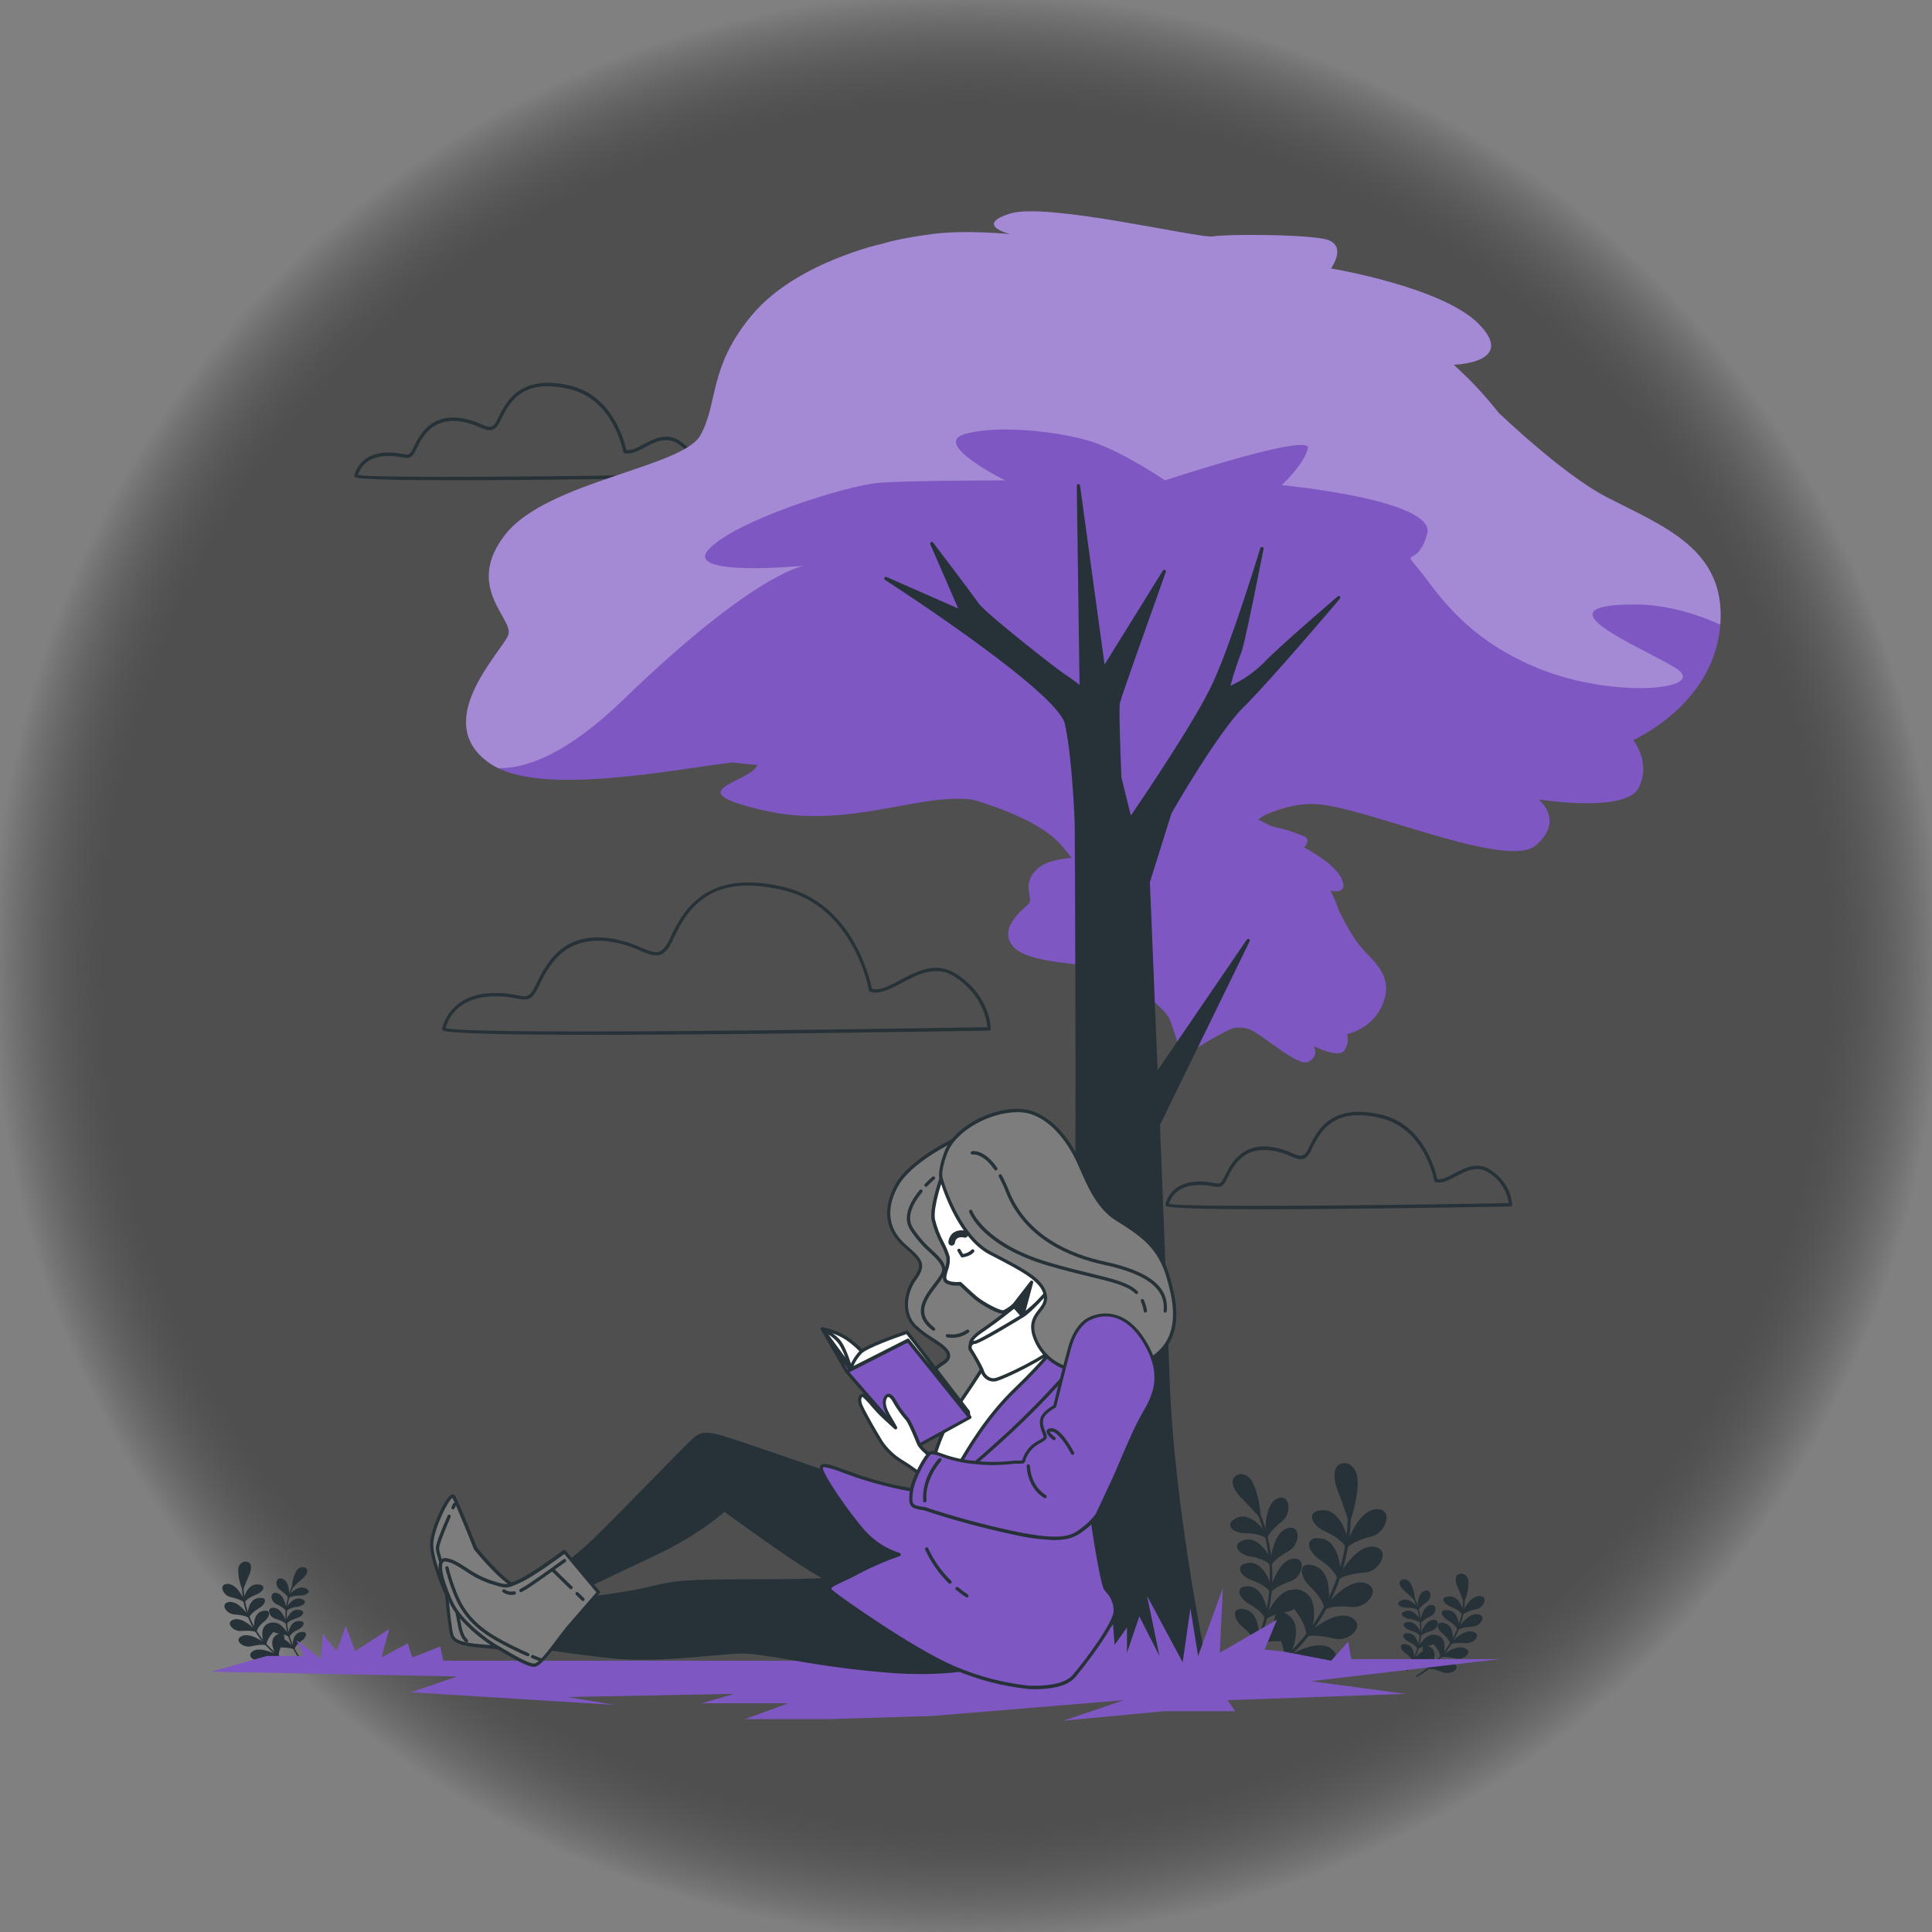 <svg width="400" height="400" viewBox="0 0 400 400" fill="none" xmlns="http://www.w3.org/2000/svg">
<rect x="0" y="0" width="400" height="400" fill="#808080" stroke="none"/>
<style type="text/css">
    #cloud_1 {
        animation: moveClouds 10s linear infinite;
    }

    #cloud_2 {
        animation: moveClouds 30s linear infinite;
    }

    #cloud_3 {
        animation: moveClouds 20s linear infinite;
    }

    #plant_1 {
        animation: movePlants1 3s ease-in-out alternate infinite;
    }

    #plant_2 {
        animation: movePlants1 3.5s ease-in-out alternate infinite .1s;
    }

    #plant_3 {
        animation: movePlants2 2s ease-in-out alternate infinite;
    }

    #plant_4 {
        animation: movePlants2 2.5s ease-in-out alternate infinite .3s;
    }

    #plant_5 {
        animation: movePlants3 1s ease-in-out alternate infinite .2s;
    }

    #plant_6 {
        animation: movePlants3 1.5s ease-in-out alternate infinite .4s;
    }

    @keyframes moveClouds {
        from {
            transform: translateX(-300px);
        }
        to {
            transform: translateX(320px);
        }
    }

    @keyframes movePlants1 {
        to {
            transform: rotate(15deg) translateX(80px) translateY(-80px);
        }
    }

    @keyframes movePlants2 {
        to {
            transform: rotate(15deg) translateX(80px) translateY(-89px);
        }
    }

    @keyframes movePlants3 {
        from {
            transform: rotate(0deg);
        }
        to {
            transform: rotate(5deg) translateX(25px) translateY(-10px);
        }
    }
</style>
<rect width="400" height="400" rx="160" fill="url(#paint0_radial_6_332)"/>
<path id="cloud_1" d="M122.871 214.247C105.462 214.247 92.185 214.004 91.615 213.277C91.58 213.227 91.555 213.171 91.542 213.111C91.529 213.052 91.529 212.99 91.54 212.93C91.92 211.357 93.752 206.189 101.174 205.648C103.137 205.499 105.11 205.632 107.036 206.043C109.031 206.424 109.628 206.542 110.714 204.332L110.863 204.027C112.898 199.87 115.938 193.599 124.785 194.112C127.539 194.318 130.236 195.022 132.75 196.191C135.694 197.431 137.038 197.992 138.693 194.327C141.956 187.1 147.296 180.178 162.154 183.608C176.503 186.913 180.126 202.704 180.54 204.727C182.162 205.163 184.116 204.117 186.361 202.918C189.882 201.041 193.865 198.92 198.105 201.706C205.053 206.265 205.134 212.75 205.134 213.027C205.132 213.117 205.097 213.204 205.035 213.268C204.974 213.332 204.89 213.37 204.802 213.374C193.085 213.568 152.16 214.247 122.871 214.247ZM92.253 212.861C96.819 214.247 174.115 213.2 204.435 212.667C204.313 211.281 203.479 206.036 197.739 202.274C193.831 199.703 190.032 201.734 186.68 203.521C184.312 204.782 182.073 205.974 180.14 205.316C180.081 205.296 180.028 205.261 179.988 205.213C179.947 205.166 179.92 205.108 179.909 205.045C179.909 204.872 176.822 187.682 162.005 184.259C147.662 180.954 142.621 187.273 139.31 194.597C137.377 198.865 135.436 198.061 132.492 196.814C130.049 195.673 127.424 194.99 124.744 194.798C116.351 194.327 113.414 200.341 111.473 204.325L111.317 204.637C110.008 207.311 108.97 207.11 106.907 206.715C105.039 206.314 103.126 206.184 101.222 206.327C94.709 206.812 92.802 210.893 92.253 212.868V212.861Z" fill="#263238"/>
<path id="cloud_2" d="M261.677 250.359C250.285 250.359 241.75 250.193 241.364 249.666C241.328 249.619 241.304 249.566 241.291 249.508C241.278 249.451 241.277 249.391 241.289 249.334C241.533 248.322 242.714 244.996 247.47 244.65C248.717 244.556 249.97 244.64 251.194 244.899C252.443 245.142 252.735 245.197 253.379 243.895L253.474 243.701C254.682 241.22 256.717 237.049 262.355 237.382C264.106 237.508 265.82 237.954 267.416 238.698C269.302 239.488 270.008 239.779 270.999 237.582C273.075 232.989 276.474 228.575 285.925 230.758C294.853 232.829 297.248 242.53 297.567 244.109C298.53 244.324 299.718 243.687 301.068 242.966C303.205 241.83 305.858 240.409 308.592 242.204C313.029 245.114 313.076 249.271 313.076 249.444C313.075 249.535 313.039 249.621 312.978 249.685C312.916 249.749 312.832 249.787 312.744 249.791C300.281 250.013 278.041 250.359 261.677 250.359ZM242.001 249.257C245.516 249.992 285.463 249.576 312.364 249.105C312.176 247.803 311.706 246.561 310.989 245.468C310.272 244.375 309.326 243.459 308.219 242.786C305.817 241.213 303.469 242.467 301.38 243.576C299.86 244.386 298.428 245.149 297.16 244.719C297.102 244.698 297.052 244.662 297.012 244.615C296.973 244.567 296.947 244.51 296.936 244.449C296.936 244.338 295.002 233.598 285.748 231.464C276.799 229.386 273.658 233.335 271.596 237.901C270.327 240.707 268.99 240.139 267.138 239.363C265.612 238.651 263.974 238.224 262.301 238.102C257.097 237.811 255.265 241.566 254.058 244.033L253.963 244.227C253.135 245.925 252.429 245.876 251.052 245.613C249.885 245.357 248.687 245.275 247.497 245.37C243.63 245.647 242.402 248.003 242.022 249.257H242.001Z" fill="#263238"/>
<path id="cloud_3" d="M93.759 99.431C82.368 99.431 73.833 99.265 73.446 98.739C73.411 98.692 73.386 98.638 73.373 98.581C73.36 98.523 73.36 98.464 73.371 98.406C73.616 97.394 74.796 94.069 79.552 93.722C80.799 93.628 82.053 93.712 83.277 93.972C84.525 94.214 84.817 94.27 85.461 92.967L85.556 92.773C86.764 90.293 88.779 86.129 94.444 86.454C96.192 86.585 97.903 87.031 99.499 87.771C101.385 88.56 102.09 88.858 103.081 86.655C105.164 82.061 108.556 77.648 118.007 79.83C126.949 81.909 129.337 91.609 129.67 93.161C130.633 93.362 131.813 92.731 133.177 92.011C135.308 90.875 137.96 89.454 140.694 91.249C145.132 94.159 145.179 98.316 145.179 98.489C145.179 98.58 145.144 98.667 145.082 98.732C145.02 98.797 144.935 98.834 144.847 98.836C132.37 99.106 110.123 99.431 93.759 99.431ZM74.084 98.33C77.598 99.064 117.546 98.649 144.446 98.177C144.258 96.876 143.788 95.634 143.071 94.541C142.354 93.448 141.408 92.531 140.301 91.859C137.899 90.286 135.552 91.54 133.462 92.655C131.942 93.459 130.511 94.221 129.242 93.792C129.185 93.771 129.134 93.735 129.095 93.687C129.055 93.64 129.029 93.583 129.018 93.521C129.018 93.418 127.085 82.671 117.831 80.537C108.882 78.458 105.74 82.415 103.678 86.974C102.409 89.745 101.073 89.212 99.221 88.436C97.695 87.724 96.056 87.296 94.383 87.175C89.173 86.884 87.347 90.639 86.14 93.106L86.045 93.3C85.21 94.997 84.532 94.949 83.175 94.685C82.007 94.433 80.81 94.351 79.62 94.443C75.712 94.727 74.484 97.076 74.104 98.33H74.084Z" fill="#263238"/>
<g id="plant_1">
<path d="M257.898 344.631C257.956 344.661 258.024 344.668 258.087 344.652C258.151 344.635 258.206 344.596 258.244 344.541C261.283 339.665 263.051 334.076 263.377 328.305C263.704 322.535 262.579 316.775 260.109 311.574C260.077 311.511 260.023 311.463 259.957 311.441C259.891 311.419 259.819 311.425 259.757 311.456C259.726 311.471 259.698 311.492 259.675 311.518C259.652 311.544 259.635 311.574 259.624 311.607C259.614 311.641 259.61 311.675 259.612 311.71C259.615 311.745 259.625 311.779 259.641 311.809C262.072 316.927 263.178 322.595 262.857 328.274C262.535 333.952 260.795 339.452 257.803 344.25C257.784 344.279 257.771 344.311 257.764 344.345C257.758 344.38 257.758 344.415 257.765 344.449C257.772 344.483 257.785 344.516 257.804 344.544C257.824 344.573 257.849 344.598 257.877 344.617L257.898 344.631Z" fill="#263238"/>
<path d="M257.769 333.205C260.903 333.836 260.754 339.095 260.625 339.129C260.428 339.649 260.225 340.169 260.001 340.688C260.048 339.94 259.139 338.346 257.246 336.829C255.353 335.312 254.824 332.492 257.769 333.205Z" fill="#263238"/>
<path d="M266.724 335.45C269.777 336.178 267.335 339.822 264.811 339.787C262.287 339.753 260.591 340.21 260.062 340.709C260.32 340.21 260.564 339.697 260.788 339.185C260.856 339.275 263.814 334.868 266.724 335.45Z" fill="#263238"/>
<path d="M258.508 328.445C261.697 328.535 262.423 333.697 262.308 333.739C262.206 334.286 262.09 334.827 261.962 335.367C261.88 334.626 260.713 333.233 258.569 332.069C256.425 330.905 255.503 328.23 258.508 328.445Z" fill="#263238"/>
<path d="M267.715 329.138C270.843 329.339 269.072 333.295 266.555 333.69C264.038 334.085 262.484 334.813 262.023 335.388C262.185 334.861 262.335 334.328 262.477 333.794C262.559 333.829 264.73 329.034 267.715 329.138Z" fill="#263238"/>
<path d="M258.447 323.595C261.609 323.145 263.196 328.085 263.061 328.147C263.061 328.695 263.027 329.242 262.993 329.796C262.789 329.103 261.405 327.919 259.126 327.143C256.846 326.367 255.421 323.942 258.447 323.595Z" fill="#263238"/>
<path d="M267.627 322.708C270.741 322.369 269.615 326.581 267.226 327.378C264.838 328.175 263.386 329.173 263.04 329.81C263.115 329.27 263.169 328.722 263.217 328.168C263.325 328.23 264.682 323.145 267.627 322.708Z" fill="#263238"/>
<path d="M257.599 318.863C260.645 317.879 263.027 322.5 262.898 322.57C262.979 323.117 263.04 323.657 263.095 324.205C262.776 323.547 261.229 322.632 258.854 322.251C256.48 321.87 254.675 319.708 257.599 318.863Z" fill="#263238"/>
<path d="M266.5 316.403C269.52 315.544 269.099 319.868 266.874 321.094C264.648 322.32 263.38 323.512 263.142 324.198C263.142 323.651 263.095 323.103 263.054 322.556C263.169 322.597 263.678 317.359 266.5 316.403Z" fill="#263238"/>
<path d="M255.971 314.297C258.814 312.807 261.907 316.992 261.819 317.068C261.989 317.595 262.138 318.121 262.28 318.655C261.86 318.059 260.177 317.415 257.775 317.442C255.374 317.47 253.223 315.634 255.971 314.297Z" fill="#263238"/>
<path d="M264.323 310.334C267.159 308.948 267.477 313.368 265.483 314.927C263.488 316.486 262.436 317.927 262.314 318.648C262.206 318.108 262.09 317.567 261.955 317.034C262.097 317.061 261.711 311.754 264.323 310.334Z" fill="#263238"/>
<path d="M260.89 314.006C260.971 314.006 260.537 309.294 259.261 307.036C257.986 304.777 256.127 305.158 255.598 306.135C255.068 307.112 255.944 308.65 256.955 309.752C257.965 310.853 260.93 313.944 260.89 314.006Z" fill="#263238"/>
<path d="M260.808 314.165C260.842 314.179 260.879 314.181 260.914 314.173C260.949 314.164 260.981 314.144 261.005 314.117C261.02 314.097 261.029 314.073 261.029 314.047C261.029 314.022 261.02 313.998 261.005 313.978C261.073 313.098 260.455 308.892 259.356 306.952C259.151 306.466 258.821 306.046 258.4 305.736C257.98 305.426 257.485 305.238 256.968 305.193C256.653 305.182 256.341 305.257 256.064 305.409C255.786 305.561 255.553 305.785 255.387 306.059C254.648 307.375 256.242 309.315 256.744 309.883C257.789 310.867 260.455 313.763 260.666 314.075C260.679 314.102 260.7 314.124 260.725 314.14C260.75 314.156 260.779 314.165 260.808 314.165ZM257.904 305.781C258.426 306.096 258.844 306.561 259.105 307.119C260.116 308.899 260.584 312.211 260.7 313.479C260.455 313.195 260.069 312.786 259.458 312.093C258.671 311.241 257.626 310.147 257.056 309.599C256.1 308.546 255.252 307.091 255.747 306.204C255.88 305.985 256.068 305.806 256.29 305.684C256.513 305.562 256.763 305.503 257.016 305.511C257.329 305.526 257.634 305.619 257.904 305.781Z" fill="#263238"/>
</g>
<g id="plant_2">
<path d="M261.493 347.069C261.543 347.134 261.615 347.177 261.694 347.19C261.773 347.202 261.854 347.184 261.921 347.139C267.593 343.275 272.202 337.991 275.308 331.792C278.414 325.593 279.913 318.685 279.662 311.726C279.669 311.68 279.666 311.633 279.653 311.588C279.64 311.543 279.618 311.501 279.588 311.466C279.558 311.431 279.521 311.402 279.48 311.383C279.438 311.363 279.393 311.353 279.347 311.353C279.301 311.353 279.256 311.363 279.214 311.383C279.173 311.402 279.136 311.431 279.106 311.466C279.076 311.501 279.054 311.543 279.041 311.588C279.028 311.633 279.025 311.68 279.031 311.726C279.278 318.575 277.802 325.374 274.745 331.475C271.688 337.576 267.151 342.776 261.568 346.578C261.5 346.625 261.453 346.698 261.436 346.781C261.42 346.864 261.435 346.95 261.48 347.021L261.493 347.069Z" fill="#263238"/>
<path d="M266.792 334.411C269.947 336.663 267.281 342.386 267.125 342.358C266.656 342.836 266.182 343.314 265.693 343.744C266.1 342.94 265.856 340.73 264.492 338.118C263.128 335.506 263.868 332.152 266.792 334.411Z" fill="#263238"/>
<path d="M275.598 341.333C278.618 343.654 274.194 346.453 271.426 345.164C268.678 343.993 266.568 343.536 265.734 343.813C266.249 343.39 266.758 342.947 267.254 342.497C267.308 342.635 272.661 339.24 275.598 341.333Z" fill="#263238"/>
<path d="M269.879 329.505C273.353 331.189 271.704 337.238 271.548 337.231C271.182 337.778 270.795 338.319 270.402 338.852C270.653 338 270.035 335.88 268.251 333.545C266.467 331.21 266.623 327.787 269.879 329.505Z" fill="#263238"/>
<path d="M279.696 334.82C283.048 336.593 279.174 340.072 276.25 339.268C273.353 338.575 271.209 338.478 270.442 338.887C270.895 338.379 271.315 337.866 271.704 337.349C271.786 337.453 276.453 333.295 279.696 334.82Z" fill="#263238"/>
<path d="M272.104 324.17C275.802 325.237 275.178 331.466 275.029 331.48C274.757 332.076 274.472 332.672 274.167 333.261C274.276 332.381 273.312 330.406 271.168 328.411C269.024 326.415 268.61 323.034 272.104 324.17Z" fill="#263238"/>
<path d="M282.641 327.752C286.237 328.923 282.994 333.004 279.975 332.706C276.955 332.408 274.893 332.776 274.201 333.309C274.54 332.741 274.879 332.166 275.185 331.584C275.286 331.688 279.201 326.755 282.641 327.752Z" fill="#263238"/>
<path d="M273.434 318.516C277.254 318.946 277.647 325.203 277.505 325.237C277.335 325.875 277.152 326.505 276.949 327.136C276.908 326.249 275.632 324.468 273.197 322.875C270.761 321.281 269.798 317.997 273.434 318.516Z" fill="#263238"/>
<path d="M284.418 320.221C288.15 320.768 285.619 325.362 282.593 325.577C279.567 325.791 277.593 326.512 277.003 327.15C277.247 326.54 277.471 325.916 277.681 325.293C277.797 325.397 280.85 319.861 284.418 320.221Z" fill="#263238"/>
<path d="M273.821 312.676C277.661 312.44 279.079 318.586 278.943 318.641C278.882 319.299 278.801 319.958 278.706 320.616C278.523 319.75 276.976 318.205 274.309 317.048C271.643 315.89 270.144 312.786 273.821 312.676Z" fill="#263238"/>
<path d="M284.92 312.454C288.693 312.35 286.956 317.366 284.005 318.094C281.053 318.821 279.221 319.895 278.747 320.623C278.882 319.978 279.011 319.32 279.12 318.669C279.249 318.745 281.345 312.724 284.92 312.454Z" fill="#263238"/>
<path d="M279.371 314.796C279.439 314.872 281.223 309.426 280.89 306.301C280.558 303.176 278.326 302.671 277.274 303.488C276.223 304.306 276.46 306.433 277.03 308.144C277.729 309.786 279.445 314.747 279.371 314.796Z" fill="#263238"/>
<path d="M279.201 314.927C279.233 314.959 279.273 314.98 279.317 314.987C279.36 314.995 279.405 314.988 279.445 314.969C279.472 314.957 279.496 314.938 279.512 314.914C279.529 314.889 279.539 314.86 279.54 314.83C280.036 313.902 281.352 308.955 281.06 306.266C280.945 304.749 280.293 303.613 279.269 303.142C278.928 302.973 278.549 302.9 278.171 302.931C277.793 302.961 277.429 303.094 277.118 303.315C275.666 304.396 276.508 307.334 276.799 308.207C277.478 309.807 279.038 314.325 279.126 314.775C279.128 314.804 279.135 314.833 279.148 314.859C279.161 314.885 279.179 314.908 279.201 314.927ZM279.988 304.243C280.412 304.852 280.648 305.576 280.667 306.322C280.931 308.789 279.873 312.669 279.398 314.124C279.262 313.694 279.031 313.036 278.679 312.003C278.211 310.68 277.586 308.948 277.213 308.061C276.664 306.426 276.419 304.396 277.39 303.668C277.641 303.496 277.933 303.393 278.235 303.372C278.537 303.35 278.84 303.409 279.113 303.544C279.455 303.703 279.755 303.942 279.988 304.243Z" fill="#263238"/>
</g>
<g id="plant_3">
<path d="M291.244 345.961C291.276 345.976 291.312 345.98 291.347 345.971C291.382 345.962 291.412 345.941 291.434 345.912C293.1 343.654 294.085 340.948 294.269 338.127C294.454 335.305 293.829 332.49 292.472 330.025C292.452 329.992 292.421 329.967 292.385 329.956C292.349 329.944 292.31 329.947 292.275 329.963C292.259 329.969 292.245 329.979 292.233 329.992C292.221 330.004 292.212 330.019 292.206 330.035C292.199 330.051 292.196 330.068 292.197 330.085C292.197 330.103 292.2 330.12 292.207 330.136C293.545 332.559 294.162 335.329 293.982 338.105C293.803 340.881 292.835 343.544 291.196 345.767C291.185 345.781 291.178 345.797 291.174 345.814C291.17 345.832 291.17 345.85 291.174 345.867C291.178 345.884 291.185 345.901 291.196 345.914C291.207 345.928 291.221 345.939 291.237 345.947L291.244 345.961Z" fill="#263238"/>
<path d="M291.176 340.453C292.906 340.75 292.824 343.293 292.757 343.307C292.648 343.557 292.533 343.806 292.411 344.055C292.411 343.695 291.929 342.926 290.884 342.199C289.839 341.471 289.541 340.106 291.176 340.453Z" fill="#263238"/>
<path d="M296.129 341.533C297.811 341.887 296.461 343.612 295.07 343.612C294.169 343.546 293.264 343.698 292.431 344.055C292.573 343.813 292.709 343.57 292.831 343.321C292.886 343.376 294.514 341.249 296.129 341.533Z" fill="#263238"/>
<path d="M291.583 338.145C293.347 338.187 293.747 340.674 293.686 340.702C293.625 340.958 293.564 341.222 293.496 341.478C293.449 341.125 292.818 340.453 291.63 339.891C290.443 339.33 289.907 338.055 291.583 338.145Z" fill="#263238"/>
<path d="M296.665 338.471C298.395 338.568 297.397 340.48 296.02 340.667C294.643 340.854 293.768 341.208 293.516 341.485C293.611 341.229 293.693 340.972 293.768 340.716C293.822 340.75 295.023 338.436 296.665 338.471Z" fill="#263238"/>
<path d="M291.549 335.824C293.299 335.609 294.161 337.986 294.1 338.021C294.1 338.284 294.086 338.547 294.059 338.811C293.951 338.471 293.184 337.91 291.929 337.536C290.674 337.162 289.88 335.984 291.549 335.824Z" fill="#263238"/>
<path d="M296.624 335.374C298.347 335.215 297.723 337.245 296.4 337.626C295.077 338.007 294.283 338.492 294.086 338.804C294.127 338.54 294.161 338.27 294.188 338.007C294.249 338.048 294.996 335.603 296.624 335.374Z" fill="#263238"/>
<path d="M291.081 333.538C292.763 333.06 294.066 335.291 294.012 335.325C294.052 335.582 294.093 335.845 294.12 336.108C293.944 335.797 293.089 335.353 291.773 335.173C290.457 334.993 289.466 333.947 291.081 333.538Z" fill="#263238"/>
<path d="M296 332.346C297.669 331.93 297.438 334.037 296.21 334.612C294.982 335.187 294.276 335.776 294.175 336.108C294.175 335.845 294.175 335.582 294.127 335.318C294.175 335.374 294.439 332.803 296 332.346Z" fill="#263238"/>
<path d="M290.185 331.334C291.752 330.642 293.462 332.63 293.415 332.672C293.503 332.928 293.591 333.184 293.673 333.434C293.435 333.15 292.506 332.838 291.183 332.852C289.86 332.866 288.666 331.979 290.185 331.334Z" fill="#263238"/>
<path d="M294.806 329.422C296.373 328.729 296.549 330.884 295.443 331.639C294.337 332.394 293.761 333.087 293.693 333.434C293.639 333.171 293.571 332.914 293.496 332.651C293.564 332.665 293.354 330.108 294.806 329.422Z" fill="#263238"/>
<path d="M292.899 331.217C292.835 330.045 292.53 328.9 292.004 327.856C291.325 326.768 290.267 326.949 289.968 327.42C289.67 327.891 290.158 328.632 290.708 329.166C291.257 329.699 292.926 331.161 292.899 331.217Z" fill="#263238"/>
<path d="M292.858 331.272C292.875 331.283 292.893 331.288 292.913 331.288C292.932 331.288 292.951 331.283 292.967 331.272C292.967 331.272 292.967 331.237 292.967 331.203C292.907 330.02 292.597 328.864 292.058 327.815C291.927 327.57 291.736 327.363 291.505 327.215C291.273 327.067 291.008 326.983 290.735 326.969C290.568 326.96 290.401 326.994 290.25 327.066C290.098 327.139 289.967 327.248 289.866 327.385C289.453 328.023 290.335 328.958 290.619 329.228C291.196 329.706 292.655 331.099 292.784 331.251C292.805 331.267 292.832 331.275 292.858 331.272ZM291.25 327.226C291.534 327.367 291.771 327.591 291.929 327.87C292.413 328.826 292.712 329.868 292.811 330.94C292.675 330.801 292.458 330.6 292.132 330.247C291.807 329.893 291.115 329.304 290.776 329.048C290.246 328.535 289.778 327.835 290.05 327.406C290.13 327.301 290.233 327.217 290.351 327.16C290.469 327.104 290.598 327.076 290.728 327.08C290.911 327.086 291.09 327.136 291.25 327.226Z" fill="#263238"/>
</g>
<g id="plant_4">
<path d="M293.238 347.153C293.271 347.18 293.312 347.194 293.354 347.194C293.396 347.194 293.436 347.18 293.469 347.153C299.819 343.404 303.578 336.864 303.273 330.08C303.265 330.039 303.243 330.003 303.212 329.976C303.18 329.95 303.14 329.935 303.1 329.935C303.059 329.935 303.019 329.95 302.988 329.976C302.956 330.003 302.935 330.039 302.927 330.08C303.225 336.753 299.534 343.189 293.279 346.882C293.26 346.891 293.243 346.905 293.23 346.921C293.217 346.938 293.208 346.957 293.203 346.978C293.199 346.999 293.199 347.02 293.204 347.041C293.209 347.062 293.218 347.081 293.232 347.097L293.238 347.153Z" fill="#263238"/>
<path d="M296.162 341.035C297.906 342.115 296.434 344.88 296.346 344.859C296.088 345.095 295.823 345.323 295.559 345.552C295.783 345.164 295.647 344.097 294.88 342.836C294.114 341.575 294.548 339.947 296.162 341.035Z" fill="#263238"/>
<path d="M301.027 344.381C302.696 345.504 300.254 346.848 298.72 346.231C297.187 345.614 296.04 345.448 295.579 345.58C295.864 345.372 296.142 345.164 296.413 344.942C296.447 344.998 299.405 343.363 301.027 344.381Z" fill="#263238"/>
<path d="M297.865 338.665C299.785 339.476 298.876 342.4 298.788 342.393C298.585 342.656 298.374 342.919 298.157 343.176C298.3 342.76 297.954 341.741 296.97 340.619C295.986 339.496 296.067 337.841 297.865 338.665Z" fill="#263238"/>
<path d="M303.293 341.229C305.145 342.081 303.008 343.758 301.387 343.37C299.765 342.982 298.605 342.988 298.177 343.189C298.415 342.947 298.652 342.697 298.856 342.448C298.924 342.51 301.502 340.48 303.293 341.229Z" fill="#263238"/>
<path d="M299.1 336.067C301.136 336.579 300.796 339.586 300.715 339.593C300.566 339.877 300.403 340.168 300.24 340.446C300.294 340.023 299.765 339.06 298.578 338.118C297.39 337.175 297.167 335.547 299.1 336.067Z" fill="#263238"/>
<path d="M304.928 337.813C306.916 338.374 305.118 340.342 303.456 340.196C301.794 340.051 300.647 340.231 300.267 340.487C300.45 340.217 300.633 339.94 300.81 339.663C300.857 339.718 302.995 337.342 304.928 337.813Z" fill="#263238"/>
<path d="M299.833 333.371C301.943 333.572 302.16 336.593 302.085 336.607C301.99 336.912 301.889 337.217 301.773 337.522C301.773 337.099 301.047 336.24 299.704 335.443C298.361 334.646 297.825 333.115 299.833 333.371Z" fill="#263238"/>
<path d="M305.898 334.189C307.968 334.452 306.577 336.67 304.894 336.773C303.212 336.877 302.133 337.224 301.8 337.529C301.936 337.238 302.065 336.94 302.18 336.635C302.241 336.69 303.931 333.988 305.898 334.189Z" fill="#263238"/>
<path d="M300.036 330.524C302.16 330.413 302.947 333.371 302.872 333.399C302.832 333.718 302.791 334.037 302.737 334.355C302.635 333.933 301.78 333.191 300.308 332.63C298.836 332.069 298.015 330.607 300.036 330.524Z" fill="#263238"/>
<path d="M306.176 330.448C308.266 330.399 307.303 332.81 305.674 333.164C304.046 333.517 303.028 334.03 302.771 334.383C302.845 334.071 302.913 333.76 302.974 333.441C303.042 333.482 304.202 330.572 306.176 330.448Z" fill="#263238"/>
<path d="M303.11 331.577C303.151 331.612 304.134 328.986 303.951 327.475C303.768 325.965 302.54 325.729 301.956 326.089C301.373 326.45 301.502 327.51 301.821 328.334C302.308 329.39 302.738 330.473 303.11 331.577Z" fill="#263238"/>
<path d="M302.994 331.639C303.015 331.653 303.038 331.66 303.062 331.66C303.087 331.66 303.11 331.653 303.13 331.639C303.144 331.635 303.156 331.627 303.166 331.616C303.175 331.605 303.182 331.591 303.184 331.577C303.758 330.27 304.045 328.852 304.026 327.42C304.019 327.098 303.923 326.784 303.747 326.516C303.572 326.249 303.325 326.038 303.035 325.909C302.844 325.83 302.638 325.796 302.432 325.811C302.226 325.825 302.027 325.887 301.848 325.992C301.047 326.519 301.509 327.932 301.672 328.348C302.045 329.124 302.906 331.3 302.954 331.522C302.946 331.543 302.946 331.566 302.953 331.588C302.961 331.61 302.975 331.628 302.994 331.639ZM303.429 326.484C303.661 326.767 303.794 327.121 303.809 327.489C303.826 328.774 303.595 330.05 303.13 331.244C303.056 331.037 302.927 330.718 302.73 330.226C302.472 329.588 302.126 328.75 301.923 328.327C301.617 327.538 301.482 326.561 302.018 326.207C302.162 326.123 302.323 326.073 302.489 326.062C302.655 326.052 302.821 326.08 302.974 326.145C303.157 326.221 303.321 326.337 303.456 326.484H303.429Z" fill="#263238"/>
</g>
<g id="plant_5">
<path d="M62.143 343.439C62.111 343.454 62.075 343.458 62.041 343.45C62.007 343.443 61.976 343.424 61.953 343.397C60.287 341.137 59.301 338.43 59.118 335.607C58.935 332.784 59.562 329.968 60.922 327.503C60.941 327.471 60.971 327.448 61.006 327.437C61.04 327.425 61.078 327.427 61.112 327.44C61.128 327.446 61.143 327.456 61.155 327.468C61.168 327.48 61.177 327.495 61.184 327.512C61.19 327.528 61.193 327.545 61.192 327.563C61.192 327.581 61.187 327.598 61.18 327.614C59.84 330.04 59.222 332.812 59.403 335.591C59.584 338.37 60.555 341.035 62.197 343.259C62.207 343.273 62.213 343.289 62.216 343.306C62.218 343.323 62.217 343.34 62.213 343.357C62.208 343.373 62.2 343.388 62.189 343.401C62.178 343.414 62.165 343.425 62.15 343.432L62.143 343.439Z" fill="#263238"/>
<path d="M62.204 337.931C60.474 338.235 60.555 340.771 60.63 340.785C60.739 341.035 60.847 341.291 60.969 341.54C60.969 341.173 61.451 340.404 62.496 339.677C63.541 338.949 63.846 337.584 62.204 337.931Z" fill="#263238"/>
<path d="M57.258 339.011C55.569 339.365 56.919 341.09 58.316 341.09C59.714 341.09 60.65 341.291 60.949 341.533C60.806 341.291 60.678 341.048 60.549 340.799C60.501 340.854 58.866 338.727 57.258 339.011Z" fill="#263238"/>
<path d="M61.797 335.623C60.04 335.672 59.633 338.159 59.7 338.18C59.755 338.443 59.816 338.7 59.891 338.963C59.938 338.603 60.569 337.931 61.749 337.376C62.93 336.822 63.5 335.533 61.797 335.623Z" fill="#263238"/>
<path d="M56.715 335.949C54.992 336.046 55.983 337.958 57.394 338.145C58.805 338.332 59.653 338.693 59.897 338.97C59.809 338.713 59.728 338.457 59.646 338.194C59.558 338.228 58.357 335.914 56.715 335.949Z" fill="#263238"/>
<path d="M61.831 333.295C60.087 333.081 59.219 335.464 59.28 335.492C59.28 335.755 59.293 336.018 59.321 336.282C59.436 335.942 60.196 335.381 61.458 335.007C62.72 334.633 63.5 333.462 61.831 333.295Z" fill="#263238"/>
<path d="M56.763 332.866C55.039 332.706 55.664 334.736 56.98 335.124C58.296 335.512 59.103 335.984 59.293 336.295C59.253 336.032 59.219 335.769 59.192 335.506C59.137 335.533 58.384 333.08 56.763 332.866Z" fill="#263238"/>
<path d="M62.299 331.016C60.616 330.545 59.321 332.769 59.375 332.803C59.327 333.067 59.293 333.33 59.26 333.593C59.436 333.275 60.297 332.831 61.607 332.651C62.916 332.471 63.92 331.425 62.299 331.016Z" fill="#263238"/>
<path d="M57.394 329.831C55.725 329.415 55.962 331.515 57.19 332.09C58.418 332.665 59.117 333.261 59.226 333.586C59.226 333.323 59.226 333.06 59.273 332.796C59.219 332.817 58.941 330.281 57.394 329.831Z" fill="#263238"/>
<path d="M63.201 328.812C61.634 328.12 59.924 330.115 59.972 330.157C59.877 330.406 59.789 330.662 59.714 330.919C59.945 330.628 60.874 330.323 62.204 330.337C63.534 330.351 64.714 329.457 63.201 328.812Z" fill="#263238"/>
<path d="M58.574 326.9C57.014 326.242 56.837 328.362 57.937 329.117C59.036 329.873 59.619 330.565 59.687 330.912C59.748 330.649 59.809 330.392 59.884 330.129C59.816 330.143 60.026 327.586 58.574 326.9Z" fill="#263238"/>
<path d="M60.481 328.674C60.552 327.502 60.859 326.358 61.383 325.313C62.062 324.226 63.113 324.406 63.418 324.877C63.724 325.348 63.228 326.089 62.679 326.623C62.129 327.156 60.454 328.646 60.481 328.674Z" fill="#263238"/>
<path d="M60.528 328.75C60.512 328.76 60.493 328.765 60.474 328.765C60.455 328.765 60.436 328.76 60.42 328.75C60.42 328.75 60.42 328.75 60.42 328.688C60.481 327.504 60.793 326.348 61.336 325.3C61.464 325.054 61.653 324.846 61.884 324.696C62.114 324.547 62.379 324.461 62.652 324.447C62.82 324.439 62.987 324.473 63.14 324.545C63.292 324.617 63.425 324.727 63.527 324.863C63.934 325.501 63.052 326.436 62.774 326.706C62.197 327.184 60.739 328.584 60.603 328.729C60.593 328.739 60.581 328.747 60.568 328.75C60.555 328.754 60.541 328.754 60.528 328.75ZM62.143 324.711C61.859 324.852 61.623 325.076 61.465 325.355C60.975 326.316 60.678 327.366 60.589 328.445C60.725 328.314 60.935 328.106 61.268 327.787C61.6 327.468 62.279 326.852 62.625 326.588C63.147 326.076 63.622 325.376 63.344 324.946C63.264 324.841 63.161 324.757 63.043 324.701C62.925 324.644 62.795 324.617 62.665 324.621C62.487 324.607 62.307 324.638 62.143 324.711Z" fill="#263238"/>
</g>
<g id="plant_6">
<path d="M60.148 344.617C60.117 344.647 60.078 344.667 60.035 344.674C59.992 344.68 59.949 344.672 59.911 344.651C53.56 340.896 49.802 334.355 50.107 327.572C50.114 327.529 50.136 327.489 50.171 327.462C50.205 327.435 50.247 327.423 50.29 327.427C50.311 327.426 50.332 327.429 50.352 327.437C50.372 327.444 50.39 327.456 50.405 327.471C50.42 327.486 50.432 327.504 50.441 327.523C50.449 327.543 50.453 327.564 50.453 327.586C50.155 334.258 53.845 340.702 60.108 344.388C60.126 344.398 60.141 344.412 60.154 344.428C60.166 344.445 60.175 344.464 60.179 344.484C60.184 344.505 60.184 344.526 60.18 344.546C60.176 344.567 60.167 344.586 60.155 344.603L60.148 344.617Z" fill="#263238"/>
<path d="M57.217 338.513C55.474 339.593 56.953 342.358 57.041 342.344C57.292 342.573 57.557 342.801 57.828 343.037C57.604 342.649 57.74 341.582 58.506 340.328C59.273 339.074 58.839 337.452 57.217 338.513Z" fill="#263238"/>
<path d="M52.353 341.845C50.684 342.995 53.133 344.319 54.68 343.688C56.227 343.058 57.394 342.905 57.828 343.037C57.543 342.829 57.258 342.621 56.987 342.4C56.932 342.476 54.002 340.841 52.353 341.845Z" fill="#263238"/>
<path d="M55.514 336.15C53.594 336.961 54.504 339.878 54.592 339.871C54.795 340.134 55.006 340.397 55.23 340.654C55.087 340.238 55.433 339.219 56.417 338.097C57.401 336.974 57.312 335.318 55.514 336.15Z" fill="#263238"/>
<path d="M50.087 338.707C48.235 339.559 50.379 341.242 51.993 340.854C53.608 340.466 54.782 340.473 55.202 340.667C54.965 340.425 54.734 340.182 54.524 339.926C54.47 339.988 51.878 337.958 50.087 338.707Z" fill="#263238"/>
<path d="M54.286 333.572C52.251 334.092 52.59 337.092 52.672 337.099C52.821 337.383 52.977 337.674 53.147 337.958C53.086 337.529 53.621 336.572 54.802 335.623C55.983 334.674 56.213 333.025 54.286 333.572Z" fill="#263238"/>
<path d="M48.452 335.291C46.471 335.859 48.262 337.827 49.924 337.681C51.586 337.536 52.739 337.716 53.12 337.972C52.929 337.695 52.746 337.418 52.577 337.141C52.522 337.196 50.365 334.82 48.452 335.291Z" fill="#263238"/>
<path d="M53.554 330.849C51.444 331.057 51.22 334.071 51.301 334.085C51.396 334.395 51.498 334.699 51.606 335C51.606 334.577 52.333 333.718 53.683 332.921C55.033 332.124 55.562 330.6 53.554 330.849Z" fill="#263238"/>
<path d="M47.481 331.667C45.446 331.93 46.803 334.147 48.486 334.251C50.168 334.355 51.254 334.702 51.579 335.014C51.444 334.716 51.322 334.418 51.2 334.113C51.138 334.168 49.449 331.494 47.481 331.667Z" fill="#263238"/>
<path d="M53.323 328.029C51.199 327.919 50.419 330.884 50.494 330.905C50.528 331.224 50.575 331.542 50.623 331.861C50.724 331.445 51.579 330.697 53.052 330.143C54.524 329.588 55.358 328.085 53.323 328.029Z" fill="#263238"/>
<path d="M47.217 327.926C45.134 327.877 46.097 330.295 47.726 330.648C49.354 331.002 50.365 331.508 50.63 331.861C50.555 331.549 50.48 331.237 50.426 330.919C50.338 330.967 49.178 328.057 47.217 327.926Z" fill="#263238"/>
<path d="M50.27 329.055C50.229 329.09 49.245 326.464 49.429 324.96C49.612 323.457 50.847 323.207 51.423 323.574C52 323.942 51.878 324.995 51.559 325.819C51.24 326.644 50.229 329.034 50.27 329.055Z" fill="#263238"/>
<path d="M50.365 329.138C50.344 329.15 50.321 329.157 50.297 329.157C50.273 329.157 50.25 329.15 50.229 329.138C50.229 329.138 50.182 329.138 50.175 329.069C49.602 327.762 49.315 326.343 49.334 324.912C49.341 324.589 49.439 324.275 49.616 324.007C49.793 323.74 50.041 323.529 50.331 323.401C50.522 323.322 50.728 323.288 50.934 323.303C51.14 323.317 51.34 323.379 51.518 323.484C52.319 324.011 51.851 325.424 51.695 325.847C51.315 326.616 50.453 328.799 50.406 329.013C50.413 329.024 50.417 329.036 50.419 329.049C50.42 329.061 50.419 329.074 50.415 329.086C50.411 329.098 50.405 329.109 50.396 329.118C50.387 329.127 50.377 329.134 50.365 329.138ZM49.931 323.969C49.705 324.253 49.572 324.602 49.551 324.967C49.533 326.254 49.764 327.533 50.229 328.729C50.304 328.521 50.426 328.203 50.623 327.704C50.881 327.066 51.227 326.228 51.437 325.805C51.735 325.016 51.871 324.039 51.335 323.685C51.192 323.602 51.031 323.554 50.867 323.544C50.702 323.534 50.537 323.564 50.385 323.63C50.209 323.704 50.053 323.821 49.931 323.969Z" fill="#263238"/>
</g>
<path d="M282.085 196.454C280.524 194.777 278.611 191.382 277.24 188.618C276.969 187.821 276.684 187.038 276.352 186.269C276.087 185.638 275.788 185.028 275.483 184.433C275.483 184.433 275.483 184.391 275.517 184.398C275.992 184.537 279.249 185.132 277.756 181.897C276.263 178.661 269.967 175.432 269.967 175.432C269.967 175.432 271.568 173.977 270.076 173.187C267.949 172.265 265.734 171.568 263.468 171.109C262.633 171.046 254.166 165.781 251.724 165.94C249.281 166.099 251.317 167.402 251.317 167.402C249.789 166.761 248.196 166.297 246.567 166.016C245.565 165.853 244.549 165.791 243.535 165.829C243.535 165.829 237.944 165.607 234.213 168.538C230.481 171.469 230.393 174.254 228.649 176.16C226.906 178.065 218.561 176.721 214.985 179.7C211.41 182.68 213.791 185.825 213.16 186.872C212.529 187.918 206.484 191.722 209.632 195.816C212.054 198.941 220.684 199.281 224.172 199.849C224.633 200.064 225.115 200.272 225.617 200.459C224.796 201.63 220.067 200.777 225.203 203.847C229.864 206.618 234.979 205.233 237.958 206.722C240.217 208.344 241.825 209.999 242.375 211.572C243.731 215.321 244.715 218.937 244.715 218.937C244.715 218.937 251.33 214.503 255.177 212.916C256.26 212.666 257.388 212.702 258.454 213.02C261.419 214.06 268.705 221.078 270.944 219.81C273.183 218.543 272.009 216.616 272.009 216.616C272.009 216.616 276.969 219.111 278.258 217.566C278.628 217.082 278.878 216.515 278.988 215.912C279.098 215.309 279.064 214.688 278.889 214.101C278.889 214.101 284.317 213.055 286.352 207.692C288.387 202.329 284.982 199.572 282.085 196.454Z" fill="#7E57C2"/>
<path d="M332.711 102.965C326.272 99.653 317.167 91.963 310.376 85.56C308.809 83.62 307.194 81.715 305.471 79.886C304.066 78.403 302.587 76.99 301.074 75.611C301.074 75.535 301.074 75.486 301.142 75.486C302.777 75.486 313.66 74.537 306.041 66.957C298.422 59.377 275.565 55.58 275.565 55.58C275.565 55.58 279.377 50.37 273.929 49.42C268.481 48.471 253.8 48.478 251.072 48.949C248.345 49.42 216.79 41.84 209.171 44.21C201.552 46.58 209.171 48.478 209.171 48.478C209.171 48.478 199.917 47.529 192.841 48.478C185.764 49.427 183.05 50.37 183.05 50.37C183.05 50.37 165.085 54.16 155.838 65.058C146.59 75.957 148.761 83.537 144.982 90.168C141.203 96.799 113.421 99.646 104.716 110.545C96.011 121.444 106.344 128.075 105.259 131.394C104.173 134.712 88.386 149.872 101.989 158.415C112.423 164.928 140.165 159.157 151.699 157.861C153.363 158.083 155.071 158.254 156.821 158.374C155.268 162.192 139.48 163.612 158.531 167.873C175.791 171.739 190.819 163.931 201.586 165.607C210.195 168.213 216.776 171.427 219.904 175.197C227.516 184.329 233.907 193.336 233.907 193.336C233.907 193.336 250.984 176.104 261.799 168.774C265.042 167.353 268.705 166.307 272.301 166.473C282.641 166.952 312.032 180.213 318.015 175.003C323.999 169.792 318.558 165.524 318.558 165.524C318.558 165.524 336.517 168.372 339.238 163.162C341.958 157.951 338.152 153.205 338.152 153.205C338.152 153.205 354.476 146.103 356.111 129.994C357.746 113.885 344.679 109.125 332.711 102.965Z" fill="#7E57C2"/>
<path opacity="0.3" d="M332.711 102.965C326.272 99.653 317.167 91.963 310.376 85.56C308.809 83.62 307.194 81.715 305.471 79.886C304.066 78.403 302.587 76.99 301.074 75.611C301.074 75.535 301.074 75.486 301.142 75.486C302.777 75.486 313.66 74.537 306.041 66.957C298.422 59.377 275.565 55.58 275.565 55.58C275.565 55.58 279.377 50.37 273.929 49.42C268.481 48.471 253.8 48.478 251.072 48.949C248.345 49.42 216.79 41.84 209.171 44.21C201.552 46.58 209.171 48.478 209.171 48.478C209.171 48.478 199.917 47.529 192.84 48.478C185.764 49.427 183.05 50.37 183.05 50.37C183.05 50.37 165.085 54.16 155.838 65.058C146.59 75.957 148.761 83.537 144.982 90.168C141.203 96.799 113.421 99.646 104.716 110.545C96.011 121.444 106.344 128.075 105.259 131.394C104.173 134.712 88.386 149.872 101.989 158.415C102.348 158.637 102.735 158.845 103.128 159.039C109.058 159.164 117.512 156.018 129.086 144.828C156.747 118.097 166.625 117.114 166.625 117.114C166.625 117.114 140.939 119.636 146.868 113.587C152.798 107.538 175.513 100.471 181.931 99.965C188.349 99.459 208.106 99.459 208.106 99.459C208.106 99.459 192.8 91.9 199.713 89.877C206.627 87.854 219.47 89.378 225.888 91.394C232.306 93.41 241.201 99.459 241.201 99.459C241.201 99.459 271.786 89.337 270.795 92.87C269.804 96.404 265.367 100.436 265.367 100.436C265.367 100.436 297.465 103.464 295.491 110.524C293.516 117.585 290.063 113.552 293.516 117.585C296.97 121.617 302.404 131.705 318.212 138.267C334.02 144.828 354.265 142.805 346.857 138.267C339.448 133.729 317.717 125.151 338.457 125.151C344.692 125.151 350.737 126.883 356.158 129.308C357.359 113.732 344.509 109.035 332.711 102.965Z" fill="white"/>
<path d="M239.403 222.658C238.514 200.826 237.754 182.61 237.754 182.61L242.273 168.233C242.273 168.233 251.771 151.605 257.28 146.166C262.789 140.726 277.213 123.744 277.213 123.744C277.213 123.744 264.96 134.234 261.894 137.491C258.827 140.747 254.241 142.549 254.241 142.549C254.241 142.549 256.079 136.043 256.69 134.927C257.301 133.812 261.283 113.587 261.283 113.587C261.283 113.587 255.462 132.759 251.479 141.44C247.497 150.122 234.016 169.654 234.016 169.654L231.872 160.972C231.872 160.972 231.261 146.865 231.567 145.417C231.872 143.969 241.065 118.291 241.065 118.291L228.487 138.599L223.276 100.623L223.887 142.576C222.806 141.665 221.674 140.821 220.494 140.047C219.266 139.355 203.947 127.389 202.42 125.22C200.894 123.051 192.922 112.561 192.922 112.561L199.028 126.661L183.424 119.795C183.424 119.795 219.266 142.944 220.8 149.81C222.333 156.676 222.835 170.34 222.835 170.34C222.835 170.34 223.181 236.931 222.869 249.971C222.557 263.011 219.076 307.735 218.764 319.258C218.452 330.78 219.409 347.118 219.409 347.118H250.014C250.014 347.118 242.754 313.673 241.805 285.349C241.398 273.168 240.59 252.465 239.803 232.822L258.44 194.715L239.403 222.658Z" fill="#263238"/>
<path d="M250.021 347.464H219.416C219.329 347.466 219.244 347.433 219.181 347.372C219.117 347.311 219.08 347.228 219.076 347.139C219.076 346.979 218.12 330.683 218.432 319.251C218.581 313.749 219.436 300.876 220.345 287.247C221.342 272.267 222.38 256.761 222.537 249.936C222.849 237.049 222.536 170.984 222.503 170.319C222.503 170.187 222.001 156.621 220.467 149.865C218.934 143.11 183.6 120.287 183.247 120.072C183.174 120.026 183.12 119.953 183.098 119.868C183.075 119.783 183.085 119.693 183.125 119.615C183.164 119.537 183.231 119.478 183.312 119.45C183.393 119.421 183.482 119.426 183.559 119.462L198.39 125.982L192.61 112.686C192.578 112.609 192.574 112.522 192.599 112.442C192.624 112.362 192.676 112.294 192.746 112.25C192.816 112.206 192.9 112.191 192.981 112.206C193.063 112.221 193.136 112.266 193.187 112.333C193.268 112.437 201.179 122.851 202.685 124.998C204.103 127.015 219.239 138.897 220.657 139.736C221.647 140.369 222.599 141.064 223.507 141.814L222.937 100.603C222.93 100.511 222.958 100.42 223.017 100.349C223.075 100.279 223.159 100.236 223.249 100.228C223.339 100.221 223.428 100.25 223.497 100.31C223.565 100.37 223.608 100.455 223.615 100.547L228.69 137.588L240.76 118.132C240.805 118.061 240.874 118.01 240.954 117.987C241.034 117.965 241.12 117.974 241.194 118.011C241.268 118.049 241.327 118.113 241.358 118.191C241.389 118.27 241.391 118.357 241.364 118.437C238.188 127.313 232.116 144.392 231.865 145.521C231.614 146.651 232.008 157.009 232.177 160.944L234.131 168.857C236.458 165.462 247.612 149.006 251.14 141.322C255.068 132.759 260.869 113.705 260.923 113.511C260.946 113.419 261.003 113.34 261.083 113.291C261.162 113.242 261.258 113.228 261.348 113.251C261.437 113.274 261.515 113.332 261.563 113.414C261.61 113.495 261.624 113.592 261.602 113.684C261.195 115.762 257.592 134.026 256.968 135.163C256.107 137.392 255.367 139.668 254.75 141.981C257.294 140.834 259.617 139.231 261.609 137.248C264.655 134.02 276.833 123.585 276.955 123.481C277.018 123.422 277.101 123.389 277.186 123.389C277.272 123.389 277.354 123.422 277.417 123.481C277.473 123.546 277.505 123.63 277.505 123.717C277.505 123.804 277.473 123.887 277.417 123.952C277.274 124.118 262.945 141.024 257.484 146.394C252.178 151.611 243.026 167.527 242.558 168.351L238.073 182.638C238.121 183.788 238.833 200.958 239.674 221.598L258.142 194.528C258.192 194.457 258.267 194.408 258.351 194.39C258.435 194.372 258.522 194.386 258.596 194.431C258.671 194.474 258.725 194.546 258.749 194.629C258.773 194.713 258.765 194.803 258.725 194.881L240.156 232.899C241.14 257.447 241.811 275.087 242.151 285.335C243.087 313.306 250.292 346.709 250.346 347.042C250.359 347.092 250.36 347.144 250.35 347.195C250.339 347.245 250.317 347.292 250.285 347.333C250.253 347.373 250.213 347.406 250.167 347.429C250.122 347.452 250.072 347.464 250.021 347.464ZM219.734 346.772H249.587C248.745 342.801 242.341 311.685 241.445 285.363C241.106 275.101 240.427 257.433 239.444 232.836C239.441 232.777 239.453 232.717 239.478 232.663L256.059 198.879L239.681 222.88C239.64 222.939 239.582 222.983 239.515 223.007C239.448 223.03 239.376 223.032 239.308 223.011C239.239 222.992 239.178 222.951 239.134 222.893C239.09 222.836 239.065 222.766 239.064 222.693C238.175 200.86 237.415 182.645 237.415 182.645C237.409 182.606 237.409 182.566 237.415 182.527L241.934 168.129C241.932 168.106 241.932 168.083 241.934 168.06C242.327 167.367 251.52 151.314 257.002 145.888C260.93 142.029 269.465 132.177 273.963 126.918C270.103 130.271 264.078 135.572 262.077 137.699C259.83 139.908 257.188 141.655 254.295 142.847C254.236 142.87 254.171 142.876 254.109 142.864C254.047 142.851 253.989 142.822 253.942 142.777C253.895 142.736 253.86 142.68 253.844 142.619C253.827 142.557 253.828 142.492 253.847 142.431C253.922 142.161 255.699 135.863 256.324 134.754C256.656 134.172 258.216 126.786 259.648 119.712C257.613 126.1 254.268 136.029 251.724 141.586C247.768 150.191 234.362 169.654 234.226 169.848C234.191 169.904 234.14 169.948 234.079 169.975C234.019 170.002 233.953 170.01 233.888 169.998C233.824 169.986 233.764 169.955 233.717 169.908C233.669 169.862 233.637 169.802 233.622 169.737L231.479 161.055C231.479 161.055 231.479 161.007 231.479 160.986C231.479 160.411 230.868 146.817 231.18 145.341C231.431 144.177 237.164 128.019 239.613 121.195L228.758 138.731C228.722 138.793 228.668 138.841 228.603 138.868C228.538 138.896 228.466 138.901 228.398 138.883C228.33 138.869 228.269 138.833 228.221 138.781C228.174 138.728 228.143 138.663 228.134 138.592L223.683 106.132L224.212 142.521C224.215 142.586 224.198 142.651 224.164 142.707C224.131 142.763 224.081 142.806 224.022 142.833C223.965 142.862 223.9 142.874 223.836 142.866C223.773 142.859 223.712 142.833 223.663 142.791C222.604 141.892 221.494 141.056 220.338 140.29C219.029 139.521 203.716 127.569 202.156 125.366C201.084 123.848 196.809 118.188 194.381 114.973L199.374 126.467C199.401 126.532 199.409 126.603 199.397 126.672C199.385 126.74 199.353 126.804 199.306 126.855C199.257 126.904 199.194 126.937 199.127 126.949C199.059 126.961 198.989 126.953 198.926 126.925L187.08 121.714C196.165 127.749 219.87 143.962 221.146 149.678C222.665 156.503 223.181 170.139 223.181 170.277C223.181 170.97 223.527 237.028 223.215 249.957C223.045 256.81 222.014 272.309 221.024 287.296C220.114 300.924 219.26 313.791 219.11 319.279C218.825 329.782 219.606 344.416 219.734 346.772Z" fill="#263238"/>
<path d="M55.277 342.843H62.964L61.363 339.573L66.485 343.501L66.804 338.263L69.687 341.866L71.607 336.628L73.527 341.866L80.576 337.286L78.975 343.169L84.417 340.231L85.38 343.169L91.147 340.882L91.785 343.827H212.516V341.208L216.356 343.501L218.276 338.921L219.877 341.866L225.644 332.381L226.282 341.533L230.447 336.302L230.766 340.557L233.331 336.961V342.192L235.889 334.667L240.054 342.843L237.49 330.42L244.858 344.152L246.459 333.032L248.06 342.843L253.182 328.785L252.545 342.192L264.39 335.325L261.833 341.533L265.354 341.866L275.598 343.827L279.12 339.898L279.764 343.501H310.505L271.44 348.074L290.972 350.693L254.146 352.003L255.747 354.289H241.018L220.196 356.25L232.686 352.003L192.976 355.273L171.523 355.924H154.23L163.199 352.654H145.26L151.991 350.693L117.403 351.351L127.329 352.987L85.061 350.368L94.668 347.097L43.75 346.113L55.277 342.843Z" fill="#7E57C2"/>
<path d="M198.567 235.511C198.567 235.511 188.492 239.98 185.54 245.571C182.589 251.163 184.116 255.188 187.508 258.098C190.9 261.008 191.45 261.895 189.374 264.805C187.298 267.715 186.85 271.963 189.374 274.505C191.897 277.048 196.599 278.753 196.375 280.741C196.151 282.73 191.999 282.085 193.092 287.455C194.184 292.825 198.35 293.601 206.342 290.809C214.334 288.016 220.46 280.852 221.994 272.794C223.527 264.736 218.276 255.015 210.826 248.19C206.471 244.244 202.376 240.008 198.567 235.511Z" fill="#7D7D7D"/>
<path d="M198.981 292.783C197.777 292.829 196.584 292.549 195.52 291.973C194.096 291.148 193.2 289.707 192.759 287.573C192.006 283.887 193.661 282.813 194.876 282.03C195.554 281.587 195.982 281.289 196.043 280.762C196.151 279.757 194.503 278.683 192.759 277.533C191.46 276.738 190.243 275.81 189.129 274.762C186.416 271.956 187.094 267.424 189.129 264.584C191.056 261.888 190.622 261.175 187.325 258.348C183.254 254.883 182.575 250.504 185.289 245.391C188.268 239.765 198.065 235.365 198.478 235.178C198.545 235.148 198.62 235.141 198.691 235.159C198.762 235.176 198.826 235.217 198.872 235.275C202.67 239.775 206.749 244.02 211.084 247.982C219.368 255.604 223.792 265.36 222.353 272.926C220.779 281.199 214.551 288.37 206.477 291.19C204.077 292.124 201.547 292.662 198.981 292.783ZM198.472 235.968C196.966 236.661 188.458 240.818 185.839 245.772C183.308 250.553 183.946 254.62 187.725 257.863C191.212 260.849 191.857 261.951 189.645 265.041C187.779 267.653 187.128 271.789 189.611 274.318C190.689 275.327 191.867 276.218 193.125 276.979C195.161 278.295 196.871 279.432 196.714 280.866C196.62 281.746 195.914 282.203 195.235 282.647C194.082 283.395 192.766 284.247 193.424 287.462C193.817 289.395 194.611 290.684 195.853 291.411C197.888 292.596 201.192 292.326 206.233 290.559C214.076 287.788 220.135 280.859 221.661 272.822C223.059 265.505 218.717 255.978 210.602 248.571C206.303 244.623 202.252 240.402 198.472 235.933V235.968Z" fill="#263238"/>
<path d="M197.155 276.986C196.796 276.984 196.437 276.949 196.084 276.882C195.996 276.865 195.918 276.813 195.867 276.738C195.816 276.663 195.796 276.57 195.812 276.48C195.819 276.435 195.834 276.391 195.858 276.352C195.881 276.313 195.913 276.28 195.95 276.254C195.987 276.228 196.028 276.21 196.072 276.201C196.116 276.192 196.162 276.193 196.206 276.203C197.57 276.45 198.976 276.142 200.12 275.344C200.155 275.313 200.196 275.289 200.24 275.275C200.284 275.26 200.331 275.255 200.377 275.26C200.423 275.264 200.467 275.278 200.508 275.301C200.549 275.324 200.584 275.355 200.612 275.393C200.641 275.43 200.661 275.473 200.673 275.519C200.684 275.565 200.686 275.612 200.679 275.659C200.671 275.706 200.655 275.751 200.63 275.79C200.605 275.83 200.573 275.865 200.534 275.891C199.546 276.605 198.366 276.988 197.155 276.986Z" fill="#263238"/>
<path d="M193.254 275.51C193.181 275.511 193.109 275.486 193.051 275.441C192.692 275.155 192.349 274.847 192.026 274.519C189.041 271.464 191.545 268.18 193.383 265.782C194.292 264.584 195.161 263.454 195.059 262.741C194.91 261.604 193.858 260.606 192.535 259.352C190.932 257.942 189.53 256.31 188.369 254.502C187.094 252.375 187.786 249.569 190.405 246.389C190.462 246.318 190.545 246.274 190.635 246.265C190.725 246.257 190.814 246.285 190.883 246.344C190.952 246.403 190.996 246.487 191.004 246.579C191.013 246.67 190.985 246.762 190.927 246.832C189.258 248.876 187.535 251.8 188.973 254.135C190.1 255.902 191.471 257.494 193.044 258.86C194.469 260.212 195.595 261.279 195.758 262.664C195.887 263.662 194.984 264.847 193.94 266.219C192.074 268.658 189.971 271.422 192.535 274.041C192.834 274.35 193.154 274.637 193.492 274.9C193.563 274.956 193.609 275.039 193.62 275.13C193.632 275.221 193.608 275.313 193.553 275.385C193.517 275.429 193.471 275.464 193.419 275.485C193.367 275.507 193.31 275.516 193.254 275.51Z" fill="#263238"/>
<path d="M191.728 245.71C191.64 245.709 191.555 245.674 191.49 245.613C191.459 245.581 191.433 245.542 191.416 245.5C191.399 245.458 191.39 245.413 191.39 245.367C191.39 245.321 191.399 245.276 191.416 245.234C191.433 245.191 191.459 245.153 191.49 245.121C191.982 244.597 192.501 244.099 193.044 243.631C193.115 243.575 193.205 243.549 193.294 243.558C193.384 243.567 193.467 243.61 193.526 243.68C193.582 243.751 193.609 243.841 193.6 243.932C193.591 244.023 193.547 244.107 193.478 244.165C193.478 244.165 192.8 244.726 191.979 245.606C191.946 245.64 191.907 245.666 191.864 245.684C191.821 245.702 191.774 245.711 191.728 245.71Z" fill="#263238"/>
<path d="M175.445 306.447C175.445 306.447 162.459 301.853 154.8 299.303C147.14 296.753 145.81 296.241 143.815 297.917C141.821 299.594 124.14 318.149 120.836 320.872C117.532 323.595 115.68 325.459 115.68 325.459L118.177 329.879C118.177 329.879 125.829 326.311 135.491 321.717C145.152 317.124 149.976 312.537 149.976 312.537C149.976 312.537 163.626 322.57 169.285 325.798C174.943 329.027 181.605 332.769 181.605 332.769C184.036 331.092 186.371 329.276 188.6 327.33C190.927 325.119 191.267 316.278 191.267 316.278L175.445 306.447Z" fill="#263238"/>
<path d="M181.605 333.143C181.549 333.142 181.493 333.128 181.442 333.101C181.375 333.067 174.719 329.325 169.122 326.131C163.904 323.152 151.78 314.318 149.996 313.008C148.985 313.895 144.127 318.052 135.633 322.064C126.087 326.602 118.394 330.191 118.312 330.226C118.235 330.26 118.148 330.263 118.068 330.237C117.988 330.21 117.921 330.154 117.878 330.08L115.381 325.674C115.345 325.608 115.33 325.532 115.34 325.457C115.35 325.381 115.383 325.312 115.436 325.258C115.436 325.258 117.322 323.339 120.626 320.643C122.559 319.057 129.547 311.913 135.158 306.176C139.229 302.019 142.757 298.402 143.598 297.689C145.688 295.915 147.167 296.407 154.297 298.783L154.908 298.991C162.48 301.513 175.425 306.086 175.56 306.135H175.621L191.443 315.994C191.493 316.028 191.534 316.074 191.561 316.129C191.589 316.184 191.602 316.245 191.599 316.306C191.599 316.673 191.239 325.313 188.831 327.6C186.59 329.561 184.241 331.388 181.795 333.074C181.74 333.114 181.674 333.138 181.605 333.143ZM149.976 312.218C150.047 312.218 150.117 312.242 150.172 312.287C150.308 312.384 163.87 322.341 169.454 325.528C174.529 328.424 180.479 331.764 181.585 332.395C183.943 330.766 186.209 329.001 188.369 327.108C190.405 325.196 190.846 317.817 190.914 316.493L175.309 306.758C174.556 306.495 162.079 302.088 154.705 299.636L154.094 299.428C147.099 297.1 145.837 296.656 144.039 298.208C143.218 298.901 139.711 302.49 135.647 306.648C129.731 312.703 123.021 319.563 121.06 321.198C118.346 323.387 116.65 325.043 116.107 325.577L118.319 329.491C119.791 328.799 126.834 325.514 135.355 321.461C144.853 316.944 149.704 312.384 149.752 312.343C149.779 312.308 149.813 312.279 149.851 312.257C149.89 312.236 149.932 312.223 149.976 312.218Z" fill="#263238"/>
<path d="M179.665 326.131C179.665 326.131 175.832 327.344 157.873 327.344C139.914 327.344 140.043 327.614 133.571 329.096C127.098 330.579 114.024 331.909 111.67 331.909H106.65L106.521 340.272C106.521 340.272 116.555 341.887 126.332 342.968C136.108 344.049 147.995 342.157 153.273 342.025C158.551 341.894 170.316 345.122 185.5 346.072C200.683 347.021 208.221 343.64 209.246 343.238C210.27 342.836 179.665 326.131 179.665 326.131Z" fill="#263238"/>
<path d="M190.615 346.598C188.939 346.598 187.223 346.543 185.452 346.439C178.191 345.904 170.962 344.979 163.796 343.668C159.203 342.905 155.573 342.282 153.259 342.358C151.713 342.393 149.582 342.587 147.119 342.808C141.244 343.335 133.198 344.062 126.27 343.3C116.596 342.233 106.541 340.612 106.439 340.598C106.36 340.584 106.287 340.541 106.235 340.478C106.183 340.414 106.155 340.334 106.154 340.252L106.283 331.889C106.287 331.799 106.324 331.713 106.387 331.65C106.45 331.587 106.534 331.551 106.622 331.549H111.67C113.868 331.549 127.03 330.212 133.523 328.722L134.738 328.445C140.131 327.191 141.102 326.969 157.9 326.969C175.54 326.969 179.55 325.785 179.611 325.771C179.693 325.736 179.786 325.736 179.868 325.771C209.72 342.074 209.68 342.919 209.659 343.203C209.65 343.275 209.622 343.344 209.579 343.402C209.537 343.46 209.48 343.506 209.415 343.536L209.218 343.612C204.354 345.587 197.895 346.598 190.615 346.598ZM153.578 341.693C155.953 341.693 159.488 342.282 163.904 343.023C171.049 344.321 178.255 345.236 185.493 345.767C194.645 346.335 202.868 345.4 208.689 343.127C206.294 341.284 190.412 332.408 179.624 326.498C178.783 326.713 174.074 327.69 157.873 327.69C141.149 327.69 140.192 327.912 134.867 329.152L133.645 329.436C126.969 330.96 113.929 332.277 111.643 332.277H106.962L106.84 339.995C108.556 340.266 117.607 341.679 126.338 342.642C133.204 343.404 141.21 342.677 147.058 342.157C149.535 341.928 151.672 341.734 153.239 341.7L153.578 341.693Z" fill="#263238"/>
<path d="M111.114 330.524L110.876 341.734C110.944 341.991 105.218 341.291 100.13 340.882C94.261 340.411 93.928 339.42 93.569 338.568C93.209 337.716 92.49 330.254 92.49 330.254C92.49 330.254 89.152 322.812 89.39 319.438C89.627 316.064 93.209 308.705 93.928 309.925C94.648 311.144 98.461 320.657 98.461 320.657C98.461 320.657 103.352 326.748 106.222 328.21C109.092 329.672 111.114 330.524 111.114 330.524Z" fill="#7D7D7D"/>
<path d="M110.544 342.109C109.94 342.109 108.637 341.998 105.632 341.707C103.915 341.54 101.968 341.353 100.102 341.201C94.112 340.716 93.664 339.649 93.27 338.713C92.877 337.778 92.26 331.334 92.158 330.344C91.839 329.609 88.82 322.722 89.05 319.376C89.268 316.265 92.226 309.759 93.569 309.433C93.697 309.39 93.835 309.395 93.96 309.447C94.084 309.499 94.186 309.595 94.247 309.717C94.926 310.909 98.461 319.625 98.786 320.443C99.214 320.969 103.759 326.519 106.405 327.87C109.228 329.311 111.256 330.163 111.277 330.177C111.34 330.203 111.395 330.248 111.432 330.306C111.47 330.365 111.489 330.433 111.487 330.503L111.249 341.714C111.244 341.798 111.216 341.88 111.168 341.949C111.053 342.046 110.992 342.109 110.544 342.109ZM93.664 310.126C92.809 310.562 89.953 316.244 89.729 319.424C89.498 322.715 92.768 330.032 92.802 330.108C92.809 330.145 92.809 330.182 92.802 330.219C93.087 333.184 93.603 337.84 93.854 338.402C94.166 339.164 94.532 340.058 100.13 340.48C101.995 340.633 103.949 340.82 105.673 340.993C107.708 341.187 109.818 341.395 110.517 341.395L110.741 330.697C110.144 330.434 108.352 329.644 106.039 328.459C103.142 326.983 98.372 321.066 98.169 320.837C98.149 320.812 98.133 320.784 98.121 320.754C98.101 320.657 94.437 311.518 93.664 310.126Z" fill="#263238"/>
<path d="M96.588 340.037C96.512 340.036 96.438 340.009 96.378 339.961C95.251 339.039 94.933 337.279 94.593 335.415C94.505 334.91 94.41 334.397 94.295 333.877C94.071 332.859 93.291 330.545 92.463 328.092C91.106 324.08 90.231 321.392 90.231 320.56C90.231 319.729 91.052 317.519 92.673 313.819C92.69 313.774 92.715 313.734 92.747 313.7C92.779 313.666 92.818 313.639 92.861 313.621C92.904 313.603 92.95 313.594 92.996 313.595C93.042 313.596 93.088 313.606 93.13 313.625C93.172 313.645 93.21 313.673 93.241 313.708C93.272 313.743 93.296 313.784 93.311 313.829C93.326 313.873 93.332 313.921 93.329 313.968C93.325 314.015 93.312 314.061 93.291 314.103C91.14 319.015 90.909 320.255 90.909 320.56C90.909 321.343 92.076 324.808 93.108 327.863C93.942 330.337 94.729 332.672 94.96 333.732C95.075 334.251 95.17 334.778 95.258 335.291C95.591 337.099 95.876 338.658 96.805 339.448C96.875 339.505 96.92 339.588 96.93 339.679C96.94 339.77 96.915 339.861 96.859 339.933C96.824 339.969 96.781 339.996 96.734 340.014C96.688 340.032 96.638 340.04 96.588 340.037Z" fill="#263238"/>
<path d="M93.793 312.509C93.743 312.511 93.694 312.499 93.65 312.475C93.569 312.437 93.505 312.367 93.473 312.282C93.441 312.196 93.444 312.101 93.481 312.017L93.8 311.324C93.819 311.284 93.845 311.247 93.878 311.217C93.911 311.187 93.949 311.164 93.991 311.149C94.032 311.134 94.077 311.128 94.121 311.131C94.165 311.133 94.208 311.145 94.247 311.165C94.288 311.184 94.324 311.21 94.355 311.244C94.385 311.277 94.408 311.316 94.423 311.359C94.439 311.401 94.445 311.447 94.443 311.492C94.441 311.537 94.43 311.581 94.41 311.622C94.41 311.622 94.288 311.879 94.098 312.315C94.071 312.374 94.028 312.424 93.973 312.458C93.919 312.492 93.857 312.51 93.793 312.509Z" fill="#263238"/>
<path d="M190.106 308.595C190.106 308.595 187.325 308.442 180.893 306.655C174.461 304.867 170.363 302.497 170.072 303.814C169.78 305.13 175.777 313.673 178.993 317.255C180.942 319.413 183.413 321.01 186.158 321.884C183.189 322.895 180.304 324.144 177.528 325.618C173.457 327.856 170.804 328.307 172.1 329.498C173.396 330.69 189.062 341.741 197.542 345.33C202.482 347.455 207.705 348.812 213.038 349.356C213.038 349.356 219.911 349.806 222.252 347.118C224.592 344.43 230.881 336.067 230.881 333.531C230.881 330.995 229.565 329.949 228.846 328.903C228.127 327.856 225.651 312.627 225.651 310.084C225.651 307.541 225.237 303.966 227.577 302.026C229.918 300.086 232.788 291.993 233.378 288.411C233.968 284.829 234.396 279.175 231.343 276.868C228.29 274.561 221.498 279.127 219.504 279.175C217.509 279.224 201.369 287.836 198.01 294.709C195.609 299.472 192.971 304.107 190.106 308.595Z" fill="#7E57C2"/>
<path d="M214.212 349.737C213.533 349.737 213.106 349.737 213.038 349.702C207.669 349.148 202.41 347.782 197.434 345.649C188.892 342.039 173.111 330.863 171.897 329.755C171.75 329.648 171.632 329.505 171.554 329.339C171.475 329.173 171.439 328.989 171.449 328.806C171.551 328.113 172.473 327.69 174.163 326.907C175.045 326.491 176.151 325.979 177.372 325.313C179.863 323.983 182.446 322.839 185.099 321.891C182.681 320.935 180.507 319.431 178.742 317.491C176.028 314.456 169.38 305.407 169.739 303.738C169.763 303.626 169.81 303.521 169.877 303.429C169.944 303.337 170.028 303.26 170.126 303.204C170.804 302.816 172.209 303.329 174.739 304.25C176.435 304.867 178.539 305.636 180.981 306.329C183.908 307.215 186.901 307.857 189.93 308.248C192.742 303.822 195.335 299.255 197.698 294.564C201.131 287.545 217.468 278.898 219.483 278.843C220.521 278.634 221.527 278.287 222.475 277.81C225.359 276.584 229.307 274.914 231.533 276.605C233.955 278.434 234.681 282.432 233.697 288.481C233.12 292.007 230.223 300.259 227.781 302.303C225.861 303.897 225.915 306.779 225.963 309.093C225.963 309.44 225.963 309.786 225.963 310.098C225.963 312.87 228.493 327.829 229.117 328.715C229.246 328.903 229.402 329.097 229.565 329.297C230.641 330.437 231.238 331.962 231.227 333.545C231.227 336.399 224.355 345.24 222.516 347.361C220.678 349.481 216.322 349.737 214.212 349.737ZM170.696 303.765C170.603 303.759 170.51 303.776 170.424 303.814C170.412 303.822 170.401 303.834 170.393 303.847C170.384 303.86 170.379 303.875 170.377 303.89C170.16 304.902 175.608 313.001 179.197 317.02C181.122 319.121 183.552 320.671 186.246 321.517C186.316 321.537 186.378 321.579 186.423 321.638C186.468 321.696 186.494 321.768 186.497 321.842C186.5 321.918 186.478 321.992 186.435 322.054C186.392 322.115 186.33 322.16 186.259 322.182C183.314 323.194 180.45 324.435 177.691 325.895C176.449 326.588 175.336 327.094 174.441 327.51C173.274 328.05 172.168 328.57 172.12 328.896C172.12 328.965 172.195 329.09 172.344 329.228C173.552 330.323 189.211 341.409 197.691 344.991C202.601 347.095 207.789 348.447 213.086 349.003C213.153 349.003 219.816 349.404 222.021 346.876C224.572 343.938 230.563 335.852 230.563 333.517C230.571 332.094 230.03 330.724 229.056 329.706C228.88 329.498 228.717 329.291 228.575 329.09C227.713 327.856 225.298 312.385 225.298 310.07C225.298 309.759 225.298 309.426 225.298 309.08C225.25 306.613 225.189 303.537 227.367 301.742C229.545 299.948 232.422 292.125 233.039 288.335C233.968 282.647 233.31 278.774 231.146 277.131C229.226 275.676 225.481 277.263 222.747 278.42C221.728 278.941 220.64 279.307 219.517 279.508C217.584 279.556 201.565 288.217 198.316 294.848C195.9 299.627 193.249 304.278 190.371 308.782C190.339 308.834 190.294 308.877 190.24 308.905C190.186 308.933 190.126 308.945 190.066 308.941C189.95 308.941 187.182 308.768 180.784 306.987C178.315 306.294 176.198 305.525 174.495 304.908C173.275 304.381 172.001 303.997 170.696 303.765Z" fill="#263238"/>
<path d="M199.557 305.262C199.507 305.262 199.457 305.251 199.411 305.229C199.366 305.208 199.325 305.176 199.293 305.137C199.236 305.066 199.21 304.975 199.219 304.885C199.228 304.794 199.271 304.71 199.34 304.652C202.054 302.359 205.969 298.957 209.402 295.735C215.162 290.317 219.382 285.543 219.429 285.494C219.491 285.432 219.573 285.397 219.66 285.395C219.746 285.393 219.83 285.425 219.894 285.485C219.959 285.544 219.998 285.626 220.005 285.714C220.012 285.802 219.985 285.89 219.931 285.958C219.891 286.007 215.65 290.809 209.863 296.241C206.423 299.476 202.475 302.892 199.774 305.186C199.712 305.234 199.636 305.261 199.557 305.262Z" fill="#263238"/>
<path d="M196.552 307.784C196.501 307.784 196.451 307.774 196.406 307.752C196.36 307.73 196.319 307.699 196.287 307.659C196.232 307.586 196.206 307.495 196.215 307.404C196.224 307.312 196.267 307.228 196.335 307.167C196.335 307.167 197.013 306.641 198.031 305.781C198.065 305.752 198.104 305.73 198.147 305.717C198.189 305.703 198.234 305.699 198.278 305.703C198.322 305.708 198.365 305.721 198.405 305.743C198.444 305.765 198.478 305.794 198.506 305.83C198.562 305.901 198.588 305.992 198.58 306.082C198.571 306.173 198.527 306.257 198.458 306.315C197.407 307.202 196.762 307.701 196.762 307.701C196.705 307.755 196.63 307.785 196.552 307.784Z" fill="#263238"/>
<path d="M200.195 330.739C200.131 330.74 200.067 330.723 200.012 330.69C199.28 330.214 198.576 329.696 197.902 329.138C197.842 329.077 197.807 328.996 197.803 328.91C197.799 328.825 197.826 328.74 197.879 328.674C197.933 328.608 198.008 328.564 198.091 328.551C198.174 328.538 198.259 328.557 198.329 328.605C198.978 329.146 199.658 329.648 200.365 330.108C200.44 330.158 200.493 330.236 200.512 330.326C200.531 330.415 200.515 330.509 200.466 330.586C200.437 330.632 200.396 330.67 200.349 330.697C200.302 330.723 200.249 330.738 200.195 330.739Z" fill="#263238"/>
<path d="M196.653 327.884C196.567 327.883 196.484 327.849 196.423 327.787C194.386 325.797 192.731 323.435 191.545 320.824C191.528 320.781 191.519 320.736 191.519 320.69C191.52 320.645 191.529 320.599 191.546 320.557C191.563 320.515 191.589 320.477 191.62 320.445C191.652 320.413 191.69 320.387 191.731 320.37C191.773 320.353 191.817 320.344 191.862 320.344C191.907 320.344 191.951 320.353 191.992 320.371C192.033 320.389 192.071 320.415 192.102 320.447C192.134 320.48 192.159 320.518 192.176 320.56C193.338 323.084 194.948 325.365 196.925 327.288C196.957 327.32 196.982 327.359 196.999 327.401C197.016 327.443 197.025 327.488 197.025 327.534C197.025 327.58 197.016 327.625 196.999 327.667C196.982 327.709 196.957 327.748 196.925 327.78C196.89 327.816 196.847 327.844 196.8 327.862C196.753 327.88 196.703 327.888 196.653 327.884Z" fill="#263238"/>
<path d="M200.975 278.33C200.975 278.33 200.426 277.325 203.689 275.205C206.535 273.229 209.277 271.101 211.905 268.831L214.531 273.3C214.531 273.3 207.414 278.891 205.222 279.452C203.031 280.014 200.975 278.33 200.975 278.33Z" fill="white"/>
<path d="M204.313 279.944C203.029 279.885 201.792 279.431 200.765 278.642C200.732 278.611 200.702 278.576 200.677 278.538C200.561 278.316 200.147 277.152 203.533 274.942C206.352 272.973 209.069 270.857 211.674 268.602C211.713 268.569 211.757 268.545 211.805 268.531C211.853 268.516 211.903 268.512 211.953 268.519C212.001 268.529 212.047 268.549 212.088 268.577C212.129 268.606 212.164 268.643 212.19 268.685L214.816 273.161C214.859 273.234 214.874 273.321 214.857 273.404C214.841 273.487 214.795 273.562 214.727 273.612C214.436 273.84 207.536 279.252 205.304 279.847C204.979 279.921 204.646 279.954 204.313 279.944ZM201.28 278.171C201.708 278.469 203.418 279.598 205.161 279.148C207.041 278.67 212.848 274.221 214.103 273.251L211.837 269.392C209.295 271.577 206.643 273.626 203.893 275.531C201.518 277.034 201.294 277.907 201.28 278.136V278.171Z" fill="#263238"/>
<path d="M194.842 244.005C194.842 244.005 192.766 249.819 193.2 252.507C193.634 255.195 195.914 258.653 196.267 260.329C196.619 262.006 195.066 264.244 195.717 265.138C196.368 266.032 198.784 265.831 198.784 265.831C198.784 265.831 200.65 267.618 201.959 268.741C203.268 269.863 207 271.983 207.875 271.644C208.593 271.298 209.256 270.845 209.843 270.3L211.702 272.427L217.808 267.175C217.808 267.175 217.808 263.26 213.737 260.246C209.666 257.232 200.711 250.74 198.519 247.837C197.177 246.035 196.107 244.038 195.344 241.913L194.842 244.005Z" fill="white"/>
<path d="M211.702 272.752C211.654 272.751 211.607 272.741 211.564 272.72C211.521 272.7 211.482 272.671 211.451 272.635L209.809 270.764C209.264 271.25 208.651 271.65 207.99 271.949C206.83 272.392 202.861 269.932 201.742 268.983C200.622 268.034 199.082 266.565 198.662 266.17C198.065 266.205 196.117 266.26 195.446 265.346C195.012 264.75 195.283 263.828 195.568 262.851C195.87 262.073 195.995 261.234 195.934 260.399C195.64 259.408 195.247 258.452 194.761 257.544C193.912 255.978 193.276 254.303 192.868 252.562C192.427 249.86 194.374 244.31 194.523 243.901L195.066 241.823C195.082 241.751 195.122 241.686 195.179 241.64C195.235 241.593 195.305 241.568 195.378 241.566C195.451 241.564 195.522 241.586 195.582 241.628C195.642 241.671 195.687 241.732 195.71 241.802C196.467 243.889 197.521 245.85 198.838 247.622C200.751 250.165 208.079 255.597 212.461 258.84L213.988 259.969C218.127 263.052 218.174 267.009 218.174 267.182C218.174 267.232 218.163 267.282 218.142 267.328C218.121 267.373 218.09 267.413 218.052 267.445L211.946 272.697C211.874 272.745 211.787 272.765 211.702 272.752ZM209.843 269.932C209.887 269.932 209.93 269.942 209.97 269.962C210.01 269.981 210.045 270.009 210.073 270.043L211.715 271.921L217.468 266.988C217.31 265.684 216.88 264.43 216.207 263.31C215.534 262.19 214.634 261.23 213.567 260.496L212.081 259.373C207.672 256.103 200.297 250.643 198.316 248.017C197.168 246.472 196.214 244.787 195.473 243.001L195.195 244.095C195.195 244.158 193.159 249.86 193.573 252.41C193.971 254.086 194.584 255.7 195.398 257.211C195.917 258.167 196.331 259.178 196.633 260.225C196.719 261.167 196.589 262.116 196.253 262.997C196.022 263.766 195.792 264.556 196.022 264.875C196.423 265.415 197.929 265.491 198.791 265.408C198.888 265.405 198.982 265.44 199.055 265.505C199.055 265.505 200.921 267.3 202.21 268.394C203.642 269.607 207.149 271.485 207.787 271.242C208.467 270.913 209.096 270.484 209.653 269.967C209.711 269.937 209.777 269.925 209.843 269.932Z" fill="#263238"/>
<path d="M197.033 257.89H196.993C196.814 257.88 196.646 257.797 196.527 257.661C196.408 257.525 196.346 257.346 196.355 257.163C196.381 256.797 196.479 256.441 196.645 256.115C196.811 255.79 197.04 255.503 197.318 255.271C197.692 255.007 198.119 254.832 198.567 254.759C199.016 254.686 199.475 254.717 199.91 254.849C200.09 254.886 200.248 254.996 200.349 255.152C200.45 255.309 200.486 255.5 200.449 255.684C200.413 255.867 200.306 256.029 200.152 256.132C199.999 256.235 199.812 256.272 199.632 256.235C199.389 256.155 199.133 256.128 198.879 256.156C198.626 256.183 198.381 256.264 198.16 256.394C197.909 256.621 197.75 256.934 197.712 257.274C197.693 257.444 197.614 257.601 197.489 257.715C197.363 257.829 197.201 257.892 197.033 257.89Z" fill="#263238"/>
<path d="M199.225 260.343C199.166 260.343 199.109 260.328 199.057 260.299C199.006 260.27 198.963 260.228 198.933 260.177L198.255 259.054C198.209 258.976 198.196 258.883 198.218 258.795C198.239 258.707 198.294 258.631 198.37 258.583C198.408 258.558 198.45 258.542 198.495 258.534C198.539 258.527 198.585 258.528 198.629 258.54C198.673 258.551 198.714 258.571 198.75 258.598C198.786 258.626 198.816 258.661 198.838 258.701L199.374 259.616C200.024 259.53 200.633 259.242 201.118 258.791C201.143 258.754 201.176 258.722 201.214 258.697C201.252 258.673 201.294 258.656 201.338 258.648C201.382 258.641 201.428 258.642 201.471 258.652C201.515 258.662 201.556 258.681 201.593 258.708C201.664 258.763 201.712 258.845 201.726 258.935C201.74 259.026 201.719 259.118 201.667 259.193C201.057 260.073 199.428 260.315 199.245 260.336L199.225 260.343Z" fill="#263238"/>
<path d="M209.843 270.286L213.567 265.477L211.702 272.406L209.843 270.286Z" fill="#263238"/>
<path d="M211.702 272.752C211.654 272.752 211.607 272.741 211.564 272.721C211.521 272.701 211.482 272.671 211.451 272.635L209.592 270.514C209.54 270.451 209.512 270.371 209.512 270.289C209.512 270.207 209.54 270.127 209.592 270.064L213.316 265.256C213.364 265.194 213.432 265.151 213.507 265.135C213.583 265.118 213.662 265.129 213.73 265.166C213.801 265.201 213.857 265.261 213.889 265.334C213.921 265.407 213.927 265.49 213.907 265.567L212.048 272.496C212.032 272.557 212 272.612 211.956 272.656C211.912 272.7 211.857 272.731 211.797 272.746L211.702 272.752ZM210.29 270.244L211.546 271.672L212.801 266.995L210.29 270.244Z" fill="#263238"/>
<path d="M204.259 281.912C204.259 281.912 202.726 284.594 198.784 290.296C194.842 295.998 192.983 302.151 193.309 303.377C193.634 304.604 197.379 304.832 197.8 304.493C198.221 304.153 202.726 294.883 210.175 287.725C217.624 280.568 219.809 276.993 219.673 276.432C219.538 275.87 204.259 281.912 204.259 281.912Z" fill="white"/>
<path d="M196.83 304.985C195.981 304.98 195.137 304.847 194.326 304.59C193.566 304.32 193.112 303.945 192.969 303.467C192.617 302.137 194.489 295.894 198.492 290.095C202.38 284.476 203.92 281.781 203.954 281.732C203.995 281.668 204.054 281.617 204.123 281.587C214.056 277.679 219.341 275.836 219.829 276.106C219.876 276.133 219.916 276.17 219.948 276.214C219.979 276.258 220.002 276.309 220.013 276.362C220.209 277.353 216.966 281.656 210.392 287.975C204.571 293.573 200.602 300.446 198.906 303.343C198.663 303.857 198.355 304.337 197.99 304.77C197.629 304.945 197.228 305.019 196.83 304.985ZM204.49 282.189C204.171 282.744 202.542 285.46 199.062 290.504C195.161 296.151 193.356 302.234 193.634 303.294C193.682 303.474 193.906 303.668 194.265 303.828C195.328 304.241 196.476 304.374 197.603 304.216C197.658 304.153 197.983 303.592 198.329 302.996C200.039 300.045 204.042 293.137 209.931 287.476C216.58 281.088 218.751 277.824 219.246 276.799C217.387 277.228 209.51 280.215 204.49 282.189Z" fill="#263238"/>
<path d="M218.601 265.394C218.601 265.394 213.893 271.096 211.702 272.441C209.51 273.785 202.617 277.866 201.85 277.866C201.084 277.866 200.426 278.649 201.084 279.653C201.969 280.999 202.738 282.42 203.384 283.901C203.573 284.49 203.968 284.986 204.494 285.296C205.02 285.605 205.639 285.706 206.233 285.577C207.875 285.134 216.193 281.33 219.802 277.956C223.412 274.582 225.271 271.138 224.07 268.45C222.869 265.761 219.368 263.572 218.601 265.394Z" fill="white"/>
<path d="M205.657 286.028C205.176 286.027 204.706 285.888 204.3 285.626C203.701 285.252 203.254 284.672 203.038 283.991C202.398 282.558 201.647 281.179 200.792 279.868C200.62 279.643 200.511 279.374 200.479 279.091C200.447 278.807 200.492 278.52 200.609 278.261C200.732 278.042 200.912 277.862 201.128 277.74C201.345 277.618 201.59 277.558 201.837 277.568C202.427 277.513 207.319 274.706 211.518 272.136C213.554 270.896 217.896 265.685 218.303 265.207C218.416 264.961 218.597 264.755 218.824 264.613C219.05 264.472 219.313 264.401 219.578 264.41C221.146 264.41 223.412 266.295 224.328 268.381C225.528 271.055 223.982 274.568 219.979 278.289C216.227 281.753 207.861 285.536 206.267 285.972C206.066 286.013 205.861 286.032 205.657 286.028ZM219.612 265.069C219.469 265.058 219.327 265.094 219.205 265.171C219.083 265.248 218.988 265.363 218.934 265.498C218.92 265.531 218.902 265.561 218.88 265.588C218.69 265.824 214.13 271.346 211.898 272.704C210.976 273.272 202.848 278.247 201.871 278.247C201.745 278.241 201.62 278.271 201.509 278.333C201.399 278.395 201.308 278.488 201.247 278.6C201.186 278.748 201.167 278.91 201.192 279.068C201.217 279.226 201.285 279.374 201.389 279.494C202.006 280.436 203.608 283.208 203.737 283.866C203.915 284.36 204.252 284.778 204.693 285.051C204.909 285.193 205.152 285.286 205.405 285.326C205.659 285.365 205.918 285.349 206.165 285.28C207.672 284.871 215.989 281.122 219.599 277.755C223.364 274.256 224.85 271.027 223.792 268.651C222.876 266.655 220.773 265.069 219.612 265.069Z" fill="#263238"/>
<path d="M194.842 244.005C194.842 244.005 198.126 255.86 205.019 259.436C211.912 263.011 215.874 265.027 216.403 268.159C216.932 271.291 212.902 271.734 213.995 276.21C215.087 280.686 220.895 286.603 233.154 283.478C245.414 280.353 243.779 271.062 241.913 264.577C240.047 258.091 236.553 255.75 231.187 252.396C227.116 249.853 225.216 244.872 223.33 240.652C221.444 236.432 217.862 231.645 213.255 230.259C207.658 228.603 197.814 232.92 195.71 238.85C194.299 242.89 194.842 244.005 194.842 244.005Z" fill="#7D7D7D"/>
<path d="M226.723 284.691C224.138 284.746 221.579 284.166 219.26 283C217.926 282.339 216.743 281.401 215.785 280.246C214.827 279.091 214.116 277.745 213.696 276.293C213.018 273.653 214.096 272.309 215.019 271.131C215.698 270.237 216.315 269.461 216.098 268.221C215.589 265.29 211.647 263.246 205.121 259.865L204.89 259.747C198.024 256.186 194.754 244.865 194.543 244.123C194.442 243.867 194.082 242.536 195.419 238.747C197.664 232.407 207.76 228.277 213.377 229.94C219.321 231.7 222.754 238.476 223.663 240.506C223.832 240.887 224.002 241.275 224.178 241.663C225.868 245.495 227.781 249.839 231.39 252.098C236.927 255.562 240.407 258.008 242.246 264.48C243.494 268.824 244.457 273.813 242.171 277.887C240.59 280.714 237.585 282.737 233.243 283.811C231.113 284.375 228.923 284.671 226.723 284.691ZM210.596 230.266C205.168 230.266 197.814 233.966 196.043 238.982C194.686 242.717 195.147 243.832 195.154 243.832C195.157 243.851 195.157 243.869 195.154 243.888C195.188 244.005 198.485 255.632 205.168 259.131L205.392 259.248C212.339 262.844 216.159 264.833 216.736 268.096C217.007 269.648 216.247 270.618 215.514 271.561C214.646 272.669 213.757 273.813 214.32 276.127C214.719 277.479 215.389 278.732 216.287 279.805C217.185 280.879 218.292 281.75 219.538 282.363C223.052 284.219 227.727 284.483 233.066 283.118C237.225 282.058 240.081 280.173 241.574 277.526C243.731 273.674 242.788 268.859 241.574 264.66C239.783 258.424 236.553 256.144 230.997 252.666C227.211 250.304 225.25 245.848 223.534 241.927C223.357 241.539 223.188 241.151 223.025 240.777C222.143 238.809 218.825 232.261 213.16 230.585C212.324 230.357 211.461 230.25 210.596 230.266Z" fill="#263238"/>
<path d="M237.13 271.769C237.051 271.77 236.973 271.742 236.912 271.689C236.851 271.637 236.811 271.565 236.798 271.484C236.684 270.768 236.481 270.07 236.194 269.406C236.168 269.325 236.171 269.238 236.204 269.16C236.237 269.082 236.297 269.019 236.372 268.983C236.448 268.947 236.533 268.941 236.613 268.965C236.693 268.989 236.761 269.043 236.804 269.115C237.125 269.82 237.353 270.566 237.483 271.332C237.499 271.422 237.479 271.515 237.428 271.59C237.377 271.665 237.299 271.717 237.211 271.734L237.13 271.769Z" fill="#263238"/>
<path d="M235.291 267.916C235.205 267.916 235.122 267.881 235.061 267.819C233.378 266.184 230.366 265.45 225.8 264.355C223.412 263.78 220.44 263.052 216.98 262.034C203.336 258.008 200.758 251.204 200.656 250.913C200.64 250.871 200.632 250.826 200.633 250.78C200.635 250.735 200.645 250.69 200.663 250.649C200.681 250.608 200.708 250.571 200.74 250.54C200.773 250.509 200.811 250.485 200.853 250.47C200.938 250.439 201.031 250.443 201.112 250.482C201.194 250.521 201.257 250.591 201.287 250.678C201.287 250.74 203.893 257.447 217.17 261.369C220.603 262.387 223.568 263.101 225.956 263.683C230.624 264.819 233.704 265.567 235.522 267.334C235.554 267.366 235.579 267.404 235.596 267.445C235.613 267.487 235.622 267.532 235.622 267.577C235.622 267.622 235.613 267.667 235.596 267.708C235.579 267.75 235.554 267.788 235.522 267.819C235.492 267.851 235.456 267.876 235.417 267.892C235.377 267.909 235.334 267.917 235.291 267.916Z" fill="#263238"/>
<path d="M241.255 271.769H241.214C241.125 271.758 241.044 271.712 240.988 271.641C240.932 271.569 240.906 271.478 240.916 271.388C241.364 266.808 237.429 263.766 228.527 261.861C221.397 260.315 212.081 256.442 208.235 246.714C207.823 245.653 207.342 244.621 206.796 243.624C206.754 243.544 206.744 243.45 206.768 243.362C206.792 243.274 206.848 243.2 206.925 243.153C207.005 243.11 207.098 243.099 207.185 243.124C207.272 243.148 207.347 243.206 207.393 243.285C207.95 244.309 208.442 245.369 208.866 246.458C212.597 255.895 221.695 259.678 228.67 261.182C237.971 263.191 242.076 266.454 241.56 271.457C241.554 271.537 241.52 271.613 241.464 271.67C241.408 271.727 241.334 271.762 241.255 271.769Z" fill="#263238"/>
<path d="M206.172 242.329C206.118 242.33 206.064 242.317 206.015 242.291C205.967 242.266 205.925 242.229 205.894 242.183C203.465 238.663 201.396 239.031 201.375 239.038C201.286 239.057 201.192 239.039 201.115 238.987C201.038 238.936 200.984 238.856 200.965 238.764C200.946 238.672 200.964 238.576 201.014 238.498C201.064 238.419 201.143 238.364 201.233 238.345C201.335 238.345 203.737 237.839 206.45 241.767C206.501 241.843 206.521 241.936 206.506 242.027C206.491 242.117 206.442 242.198 206.369 242.252C206.312 242.298 206.244 242.324 206.172 242.329Z" fill="#263238"/>
<path d="M170.275 275.157C172.034 275.465 173.719 276.111 175.241 277.062C176.487 277.896 177.627 278.885 178.634 280.007L176.042 283.54L170.275 275.157Z" fill="white"/>
<path d="M176.035 283.887C175.982 283.884 175.93 283.868 175.883 283.842C175.836 283.816 175.795 283.779 175.764 283.734L170.017 275.351C169.98 275.295 169.959 275.23 169.957 275.163C169.955 275.095 169.973 275.029 170.007 274.972C170.042 274.914 170.092 274.869 170.152 274.84C170.211 274.811 170.278 274.801 170.343 274.81C172.153 275.127 173.888 275.795 175.452 276.778C176.722 277.629 177.882 278.639 178.905 279.785C178.952 279.846 178.978 279.922 178.978 280C178.978 280.078 178.952 280.153 178.905 280.215L176.313 283.748C176.28 283.791 176.238 283.826 176.19 283.85C176.142 283.874 176.089 283.887 176.035 283.887ZM171.042 275.669L176.042 282.945L178.186 280.028C177.243 279.019 176.191 278.121 175.051 277.353C173.816 276.568 172.461 275.998 171.042 275.669Z" fill="#263238"/>
<path d="M175.316 283.977L170.275 275.15L176.035 283.54L175.316 283.977Z" fill="#7E57C2"/>
<path d="M175.316 284.323H175.228C175.139 284.297 175.064 284.238 175.017 284.157L169.977 275.337C169.928 275.259 169.912 275.164 169.932 275.074C169.951 274.984 170.005 274.905 170.082 274.855C170.158 274.806 170.251 274.789 170.339 274.809C170.428 274.829 170.505 274.885 170.553 274.963L176.313 283.346C176.34 283.385 176.359 283.429 176.369 283.476C176.378 283.522 176.378 283.57 176.368 283.617C176.345 283.708 176.289 283.787 176.212 283.838L175.486 284.282C175.435 284.313 175.375 284.327 175.316 284.323ZM174.638 282.113L175.425 283.499L175.54 283.43L174.638 282.113Z" fill="#263238"/>
<path d="M170.275 275.157C170.275 275.157 172.867 276.48 173.946 278.018C175.024 279.556 176.035 283.021 176.035 283.021L170.275 275.157Z" fill="white"/>
<path d="M176.035 283.367C175.982 283.368 175.93 283.355 175.883 283.331C175.836 283.307 175.795 283.272 175.764 283.229L170.017 275.358C169.97 275.297 169.944 275.221 169.944 275.143C169.944 275.065 169.97 274.989 170.017 274.928C170.068 274.871 170.136 274.831 170.211 274.816C170.285 274.801 170.363 274.811 170.431 274.845C170.54 274.9 173.145 276.231 174.23 277.817C175.316 279.404 176.327 282.778 176.368 282.924C176.39 283.002 176.385 283.086 176.353 283.161C176.32 283.236 176.263 283.297 176.191 283.333C176.142 283.355 176.089 283.366 176.035 283.367ZM171.551 276.321L175.011 281.046C174.665 280.057 174.209 279.111 173.654 278.226C173.065 277.473 172.353 276.828 171.551 276.321Z" fill="#263238"/>
<path d="M175.316 283.977L189.143 299.864L200.806 293.462L187.99 277.506L175.316 283.977Z" fill="#7E57C2"/>
<path d="M189.143 300.211C189.094 300.21 189.046 300.2 189.002 300.179C188.958 300.159 188.918 300.13 188.885 300.093L175.058 284.206C175.025 284.166 175.001 284.119 174.988 284.069C174.975 284.019 174.973 283.966 174.984 283.915C174.992 283.863 175.012 283.813 175.043 283.771C175.073 283.729 175.114 283.695 175.16 283.672L187.834 277.173C187.903 277.14 187.981 277.131 188.055 277.148C188.13 277.164 188.197 277.204 188.247 277.263L201.07 293.199C201.101 293.238 201.124 293.284 201.136 293.333C201.147 293.382 201.148 293.434 201.138 293.483C201.128 293.533 201.108 293.581 201.078 293.623C201.049 293.664 201.012 293.7 200.968 293.726L189.299 300.121C189.257 300.166 189.202 300.197 189.143 300.211ZM175.859 284.102L189.218 299.442L200.283 293.372L187.895 277.956L175.859 284.102Z" fill="#263238"/>
<path d="M176.035 283.54C176.48 282.225 177.192 281.021 178.125 280.007C179.563 278.538 187.772 275.85 187.772 275.85L200.446 292.326L200.521 292.984L187.99 277.54L176.035 283.54Z" fill="white"/>
<path d="M200.548 293.296C200.497 293.297 200.447 293.286 200.402 293.264C200.356 293.243 200.315 293.211 200.283 293.171L187.928 277.928L176.212 283.838C176.152 283.87 176.084 283.882 176.018 283.873C175.951 283.865 175.889 283.835 175.838 283.79C175.788 283.746 175.752 283.687 175.734 283.622C175.715 283.557 175.717 283.487 175.737 283.423C176.2 282.059 176.94 280.81 177.908 279.757C179.394 278.24 187.359 275.6 187.698 275.475C187.763 275.456 187.833 275.457 187.898 275.478C187.964 275.499 188.021 275.539 188.064 275.593L200.738 292.07C200.779 292.119 200.805 292.179 200.812 292.243L200.88 292.936C200.891 293.01 200.877 293.085 200.84 293.149C200.803 293.214 200.745 293.263 200.677 293.289C200.635 293.301 200.591 293.304 200.548 293.296ZM187.657 276.217C185.242 277.034 179.468 279.134 178.369 280.249C177.668 281.004 177.099 281.876 176.686 282.827L187.84 277.173C187.908 277.14 187.985 277.13 188.059 277.147C188.133 277.163 188.199 277.204 188.247 277.263L192.556 282.577L187.657 276.217Z" fill="#263238"/>
<path d="M192.671 301.479C192.671 301.479 190.581 299.788 190.222 298.908C189.862 298.028 188.417 294.495 187.847 293.836C186.835 292.681 185.941 291.423 185.181 290.081C184.462 288.695 183.668 288.536 183.234 289.568C182.799 290.601 183.376 292.07 184.102 293.248C184.828 294.425 185.459 295.596 185.459 295.596C185.459 295.596 183.586 293.906 182.508 292.88C181.429 291.855 179.265 289.125 178.763 288.903C178.26 288.681 177.609 289.492 178.26 291.037C178.912 292.582 181.354 296.774 182.433 298.541C183.548 300.188 184.999 301.568 186.687 302.587C187.84 303.246 190.758 305.359 190.758 305.359L192.671 301.479Z" fill="white"/>
<path d="M190.798 305.726C190.728 305.727 190.659 305.705 190.602 305.664C190.602 305.664 187.65 303.53 186.531 302.892C184.795 301.849 183.303 300.43 182.162 298.735C181.015 296.864 178.607 292.728 177.962 291.19C177.46 289.991 177.663 289.167 178.03 288.792C178.141 288.673 178.284 288.591 178.442 288.556C178.599 288.522 178.763 288.536 178.912 288.598C179.231 288.744 179.794 289.361 181.001 290.732C181.639 291.46 182.304 292.208 182.752 292.638C183.2 293.067 183.614 293.448 184.109 293.878L183.844 293.442C183.274 292.513 182.406 290.76 182.955 289.444C183.254 288.751 183.634 288.578 183.96 288.564C184.285 288.55 184.916 288.779 185.513 289.949C186.258 291.266 187.136 292.499 188.132 293.629C188.546 294.107 189.34 295.797 190.568 298.797C190.832 299.456 192.352 300.786 192.915 301.236C192.975 301.287 193.017 301.357 193.034 301.435C193.052 301.512 193.043 301.594 193.01 301.666L191.138 305.56C191.115 305.604 191.083 305.643 191.045 305.674C191.006 305.706 190.961 305.728 190.914 305.74C190.875 305.749 190.834 305.744 190.798 305.726ZM178.586 289.215C178.566 289.217 178.547 289.223 178.53 289.232C178.512 289.242 178.497 289.255 178.484 289.27C178.335 289.423 178.159 289.963 178.559 290.899C179.19 292.402 181.571 296.497 182.711 298.354C183.794 299.951 185.201 301.291 186.836 302.283C187.779 302.823 189.842 304.285 190.649 304.86L192.223 301.576C191.653 301.098 190.188 299.837 189.889 299.04C188.336 295.243 187.772 294.294 187.569 294.065C186.538 292.889 185.628 291.607 184.855 290.24C184.468 289.492 184.095 289.257 183.926 289.243C183.756 289.229 183.641 289.416 183.519 289.707C183.206 290.455 183.519 291.675 184.36 293.06C185.079 294.231 185.717 295.416 185.717 295.43C185.757 295.501 185.771 295.584 185.756 295.664C185.741 295.744 185.698 295.816 185.635 295.867C185.573 295.919 185.495 295.948 185.415 295.948C185.334 295.948 185.256 295.919 185.194 295.867C185.194 295.867 183.308 294.155 182.236 293.137C181.761 292.686 181.09 291.924 180.445 291.19C179.876 290.488 179.254 289.833 178.586 289.229V289.215Z" fill="#263238"/>
<path d="M225.718 272.967C225.718 272.967 222.869 273.861 221.451 279.113C220.033 284.365 218.384 291.19 218.384 291.19C218.384 291.19 216.193 292.305 215.759 293.649C215.325 294.994 216.193 296.559 216.437 297.342C216.681 298.125 214.795 298.458 213.594 299.691C212.826 300.458 212.261 301.412 211.953 302.463C211.844 302.795 211.274 302.684 210.311 302.684C207.549 303.038 204.756 303.075 201.986 302.795C196.185 302.352 193.668 300.336 192.684 300.786C191.701 301.236 189.068 306.149 188.743 308.608C188.417 311.068 188.743 311.518 189.285 311.851C189.916 312.108 190.582 312.26 191.26 312.301C197.323 314.33 203.49 316.019 209.734 317.359C219.809 319.486 221.885 318.364 224.077 316.666C225.244 315.828 226.278 314.812 227.143 313.652C227.143 313.652 230.644 306.273 231.302 304.708C231.96 303.142 234.26 297.55 236.119 293.975C237.978 290.4 241.92 285.813 236.886 277.651C231.852 269.489 225.718 272.967 225.718 272.967Z" fill="#7E57C2"/>
<path d="M218.344 318.863C215.421 318.764 212.514 318.372 209.666 317.692C203.415 316.356 197.239 314.677 191.165 312.662C190.45 312.623 189.747 312.457 189.089 312.17C188.342 311.719 188.044 311.061 188.376 308.588C188.709 306.114 191.328 301.028 192.515 300.488C193.051 300.245 193.743 300.488 194.896 300.904C197.177 301.758 199.563 302.285 201.986 302.47C204.439 302.744 206.914 302.744 209.368 302.47C209.869 302.404 210.375 302.381 210.881 302.4C211.13 302.424 211.381 302.412 211.627 302.366V302.331C211.953 301.249 212.535 300.266 213.323 299.469C213.865 298.959 214.475 298.53 215.135 298.195C215.582 297.945 216.132 297.633 216.084 297.46C216.037 297.287 215.962 297.086 215.874 296.857C215.528 295.957 215.053 294.723 215.433 293.566C215.847 292.298 217.577 291.266 218.093 290.982C218.344 289.949 219.829 283.818 221.119 279.051C222.516 273.91 225.237 272.815 225.59 272.676C226.085 272.413 232.211 269.468 237.171 277.526C241.716 284.885 239.077 289.499 237.171 292.866C236.906 293.331 236.655 293.767 236.431 294.197C234.742 297.446 232.707 302.317 231.838 304.403L231.628 304.902C230.949 306.461 227.605 313.562 227.462 313.86C226.58 315.078 225.51 316.14 224.294 317.006C222.849 318.052 221.444 318.863 218.344 318.863ZM192.997 301.091C192.927 301.086 192.857 301.098 192.793 301.125C191.972 301.493 189.401 306.267 189.048 308.678C188.695 311.089 189.048 311.366 189.435 311.581C190.019 311.81 190.635 311.943 191.26 311.976H191.341C197.402 313.985 203.565 315.66 209.802 316.992C220.209 319.188 222.014 317.83 223.873 316.382C225.008 315.566 226.015 314.578 226.858 313.452C226.858 313.417 230.345 306.1 230.99 304.562L231.2 304.056C232.076 301.978 234.118 297.079 235.821 293.802C236.045 293.365 236.302 292.922 236.567 292.451C238.507 289.056 240.923 284.829 236.601 277.824C231.804 270.05 226.126 273.113 225.881 273.251H225.82C225.82 273.251 223.106 274.18 221.749 279.162C220.345 284.351 218.703 291.155 218.683 291.224C218.671 291.273 218.649 291.319 218.619 291.358C218.588 291.398 218.55 291.43 218.506 291.453C217.937 291.744 216.369 292.728 216.05 293.712C215.732 294.696 216.173 295.728 216.478 296.525C216.573 296.788 216.661 297.01 216.709 297.218C216.912 297.911 216.193 298.326 215.44 298.749C214.834 299.051 214.274 299.441 213.778 299.906C213.065 300.622 212.538 301.508 212.244 302.483V302.567C212.081 303.072 211.566 303.052 210.887 303.038C210.416 303.016 209.944 303.037 209.476 303.1C206.982 303.395 204.463 303.407 201.966 303.135C199.485 302.946 197.041 302.405 194.706 301.527C194.157 301.306 193.583 301.16 192.997 301.091Z" fill="#263238"/>
<path d="M216.369 310.195C216.307 310.194 216.246 310.174 216.193 310.14C212.604 307.915 212.563 303.696 212.563 303.523C212.563 303.431 212.599 303.343 212.663 303.278C212.726 303.213 212.812 303.176 212.902 303.176C212.992 303.176 213.079 303.213 213.142 303.278C213.206 303.343 213.242 303.431 213.242 303.523C213.242 303.557 213.289 307.527 216.546 309.551C216.584 309.574 216.618 309.605 216.644 309.642C216.671 309.679 216.69 309.721 216.701 309.765C216.712 309.81 216.714 309.856 216.707 309.901C216.7 309.946 216.684 309.99 216.661 310.029C216.63 310.079 216.587 310.12 216.536 310.149C216.485 310.178 216.428 310.194 216.369 310.195Z" fill="#263238"/>
<path d="M222.068 301.209C222.007 301.208 221.946 301.19 221.894 301.157C221.841 301.124 221.798 301.077 221.77 301.021C220.847 299.234 218.934 296.4 217.733 296.4C217.594 296.385 217.454 296.406 217.326 296.462C217.635 296.883 218.008 297.251 218.432 297.55C218.467 297.577 218.498 297.612 218.52 297.651C218.543 297.69 218.558 297.733 218.564 297.778C218.57 297.823 218.568 297.869 218.557 297.913C218.546 297.957 218.526 297.999 218.5 298.035C218.473 298.072 218.439 298.102 218.401 298.125C218.363 298.149 218.32 298.164 218.276 298.17C218.232 298.177 218.187 298.174 218.144 298.163C218.101 298.152 218.06 298.132 218.025 298.104C217.448 297.668 216.505 296.843 216.709 296.206C216.871 295.707 217.516 295.707 217.733 295.707C219.734 295.707 222.102 300.19 222.367 300.703C222.388 300.743 222.401 300.786 222.405 300.832C222.41 300.877 222.405 300.922 222.392 300.966C222.378 301.009 222.357 301.049 222.328 301.084C222.299 301.118 222.264 301.146 222.224 301.167C222.177 301.195 222.123 301.209 222.068 301.209Z" fill="#263238"/>
<path d="M191.47 311.075C191.385 311.075 191.302 311.043 191.239 310.984C191.176 310.924 191.138 310.843 191.131 310.756C190.751 305.851 194.211 302.137 194.36 301.978C194.391 301.945 194.429 301.919 194.47 301.901C194.511 301.883 194.555 301.873 194.6 301.872C194.644 301.872 194.689 301.88 194.73 301.897C194.772 301.914 194.81 301.939 194.842 301.971C194.874 302.003 194.9 302.041 194.917 302.083C194.935 302.124 194.944 302.17 194.945 302.215C194.946 302.261 194.938 302.306 194.921 302.349C194.904 302.391 194.88 302.43 194.849 302.463C194.849 302.497 191.456 306.114 191.809 310.701C191.813 310.746 191.808 310.792 191.794 310.836C191.78 310.879 191.758 310.919 191.729 310.954C191.7 310.989 191.665 311.018 191.625 311.038C191.585 311.059 191.542 311.071 191.497 311.075H191.47Z" fill="#263238"/>
<path d="M116.847 321.232L123.882 329.644C123.882 329.644 119.581 334.639 117.674 336.836C115.768 339.032 112.179 344.638 110.632 344.755C109.085 344.873 104.187 341.707 102.633 340.854C101.079 340.002 95.116 335.734 93.352 331.591C91.588 327.447 89.96 322.694 92.375 322.937C94.79 323.179 97.748 326.353 101.324 327.447C104.899 328.542 104.546 328.667 107.532 327.323C110.517 325.979 116.847 321.232 116.847 321.232Z" fill="#7D7D7D"/>
<path d="M110.551 345.109C109.262 345.109 106.48 343.536 103.766 341.915C103.23 341.603 102.782 341.333 102.47 341.159C100.917 340.307 94.831 335.949 93.013 331.729C89.98 324.718 90.848 323.498 91.133 323.096C91.278 322.9 91.473 322.749 91.697 322.659C91.921 322.57 92.165 322.546 92.402 322.59C93.691 322.722 95.068 323.609 96.656 324.627C98.124 325.669 99.721 326.505 101.405 327.115L102.307 327.399C104.784 328.168 104.784 328.175 107.253 327.066L107.376 327.004C110.293 325.701 116.562 320.997 116.623 320.948C116.693 320.897 116.779 320.875 116.864 320.885C116.949 320.895 117.028 320.938 117.084 321.004L124.127 329.415C124.181 329.478 124.211 329.56 124.211 329.644C124.211 329.728 124.181 329.809 124.127 329.872C124.127 329.872 119.832 334.868 117.919 337.064C117.356 337.709 116.636 338.672 115.883 339.683C113.549 342.801 111.813 345.012 110.652 345.102L110.551 345.109ZM92.232 323.276C92.135 323.266 92.037 323.281 91.947 323.32C91.857 323.359 91.778 323.42 91.717 323.498C91.439 323.893 91.038 325.452 93.664 331.452C95.414 335.505 101.317 339.718 102.83 340.55C103.142 340.723 103.597 340.993 104.139 341.312C105.978 342.406 109.363 344.416 110.564 344.416H110.639C111.575 344.346 113.773 341.416 115.388 339.275C116.162 338.242 116.887 337.272 117.464 336.607C119.133 334.695 122.62 330.642 123.475 329.678L116.833 321.738C115.605 322.653 110.388 326.477 107.708 327.683L107.586 327.738C104.94 328.93 104.872 328.937 102.158 328.099L101.256 327.822C99.507 327.195 97.849 326.333 96.323 325.258C94.811 324.281 93.501 323.436 92.368 323.325L92.232 323.276Z" fill="#263238"/>
<path d="M105.856 330.219C105.252 330.204 104.664 330.022 104.153 329.692C104.113 329.671 104.079 329.641 104.051 329.605C104.023 329.57 104.002 329.529 103.99 329.485C103.978 329.441 103.975 329.395 103.981 329.349C103.987 329.304 104.001 329.261 104.024 329.221C104.068 329.141 104.142 329.083 104.228 329.058C104.314 329.033 104.407 329.045 104.485 329.09C104.764 329.282 105.078 329.414 105.408 329.478C105.738 329.543 106.077 329.538 106.405 329.464C106.493 329.447 106.584 329.466 106.659 329.516C106.733 329.567 106.786 329.645 106.806 329.734C106.815 329.779 106.815 329.824 106.806 329.869C106.798 329.914 106.781 329.956 106.756 329.994C106.732 330.032 106.7 330.065 106.663 330.09C106.626 330.116 106.585 330.134 106.541 330.143C106.316 330.194 106.086 330.219 105.856 330.219Z" fill="#263238"/>
<path d="M107.85 329.637C107.788 329.637 107.726 329.619 107.673 329.585C107.62 329.55 107.578 329.501 107.552 329.443C107.512 329.361 107.505 329.266 107.533 329.179C107.561 329.092 107.621 329.02 107.701 328.979C108.323 328.659 108.924 328.298 109.499 327.898C112.6 325.819 116.65 322.854 116.691 322.819C116.765 322.769 116.856 322.75 116.944 322.765C117.032 322.78 117.112 322.829 117.166 322.902C117.192 322.939 117.21 322.982 117.22 323.026C117.23 323.071 117.231 323.117 117.224 323.162C117.216 323.207 117.2 323.25 117.176 323.289C117.152 323.328 117.121 323.361 117.084 323.387C117.043 323.387 113.013 326.36 109.872 328.473C109.274 328.893 108.649 329.27 108 329.602C107.953 329.624 107.902 329.636 107.85 329.637Z" fill="#263238"/>
<path d="M120.687 331.473C120.644 331.474 120.601 331.466 120.561 331.45C120.522 331.433 120.486 331.408 120.456 331.376L119.242 330.198C119.176 330.135 119.138 330.047 119.135 329.955C119.133 329.863 119.166 329.773 119.228 329.706C119.29 329.639 119.376 329.6 119.466 329.597C119.557 329.595 119.644 329.629 119.71 329.692L120.924 330.877C120.973 330.925 121.007 330.987 121.021 331.055C121.035 331.123 121.029 331.193 121.003 331.257C120.977 331.321 120.934 331.376 120.877 331.415C120.821 331.453 120.755 331.473 120.687 331.473Z" fill="#263238"/>
<path d="M118.19 329.034C118.104 329.034 118.021 328.999 117.959 328.937L114.296 325.362C114.231 325.298 114.194 325.21 114.193 325.117C114.191 325.025 114.226 324.936 114.289 324.87C114.352 324.804 114.438 324.766 114.528 324.765C114.619 324.763 114.706 324.799 114.771 324.863L118.455 328.445C118.504 328.493 118.537 328.555 118.551 328.623C118.565 328.691 118.559 328.761 118.533 328.825C118.508 328.889 118.464 328.944 118.408 328.983C118.351 329.021 118.285 329.041 118.217 329.041L118.19 329.034Z" fill="#263238"/>
<path d="M111.785 343.917C111.747 343.924 111.708 343.924 111.67 343.917C111.67 343.917 111.121 343.716 110.13 343.307C110.046 343.273 109.979 343.207 109.944 343.122C109.908 343.038 109.907 342.942 109.94 342.857C109.973 342.771 110.039 342.703 110.121 342.667C110.204 342.63 110.297 342.629 110.381 342.663C111.351 343.065 111.887 343.259 111.894 343.259C111.984 343.273 112.065 343.324 112.118 343.399C112.171 343.475 112.193 343.569 112.179 343.661C112.165 343.752 112.115 343.835 112.041 343.889C111.967 343.944 111.875 343.966 111.785 343.952V343.917Z" fill="#263238"/>
<path d="M109.302 342.905C109.258 342.915 109.211 342.915 109.167 342.905C107.511 342.178 105.774 341.346 104.031 340.425C99.655 338.125 96.988 335.769 95.123 332.533C93.413 329.588 92.253 324.912 92.205 324.69C92.194 324.646 92.192 324.6 92.198 324.555C92.204 324.509 92.219 324.466 92.242 324.427C92.264 324.387 92.294 324.353 92.33 324.326C92.366 324.298 92.406 324.278 92.45 324.267C92.537 324.246 92.629 324.26 92.706 324.307C92.783 324.353 92.84 324.428 92.863 324.517C92.863 324.565 94.051 329.318 95.706 332.187C97.504 335.291 100.089 337.577 104.343 339.808C106.08 340.723 107.796 341.547 109.438 342.268C109.519 342.304 109.583 342.372 109.616 342.456C109.649 342.54 109.649 342.635 109.614 342.718C109.584 342.776 109.539 342.824 109.484 342.857C109.429 342.89 109.366 342.907 109.302 342.905Z" fill="#263238"/>
<defs>
<radialGradient id="paint0_radial_6_332" cx="0" cy="0" r="1" gradientUnits="userSpaceOnUse" gradientTransform="translate(200 200) rotate(90) scale(200)">
<stop offset="0.885" stop-color="#4F4F4F"/>
<stop offset="1" stop-color="#2A2A2A" stop-opacity="0"/>
</radialGradient>
</defs>
</svg>
